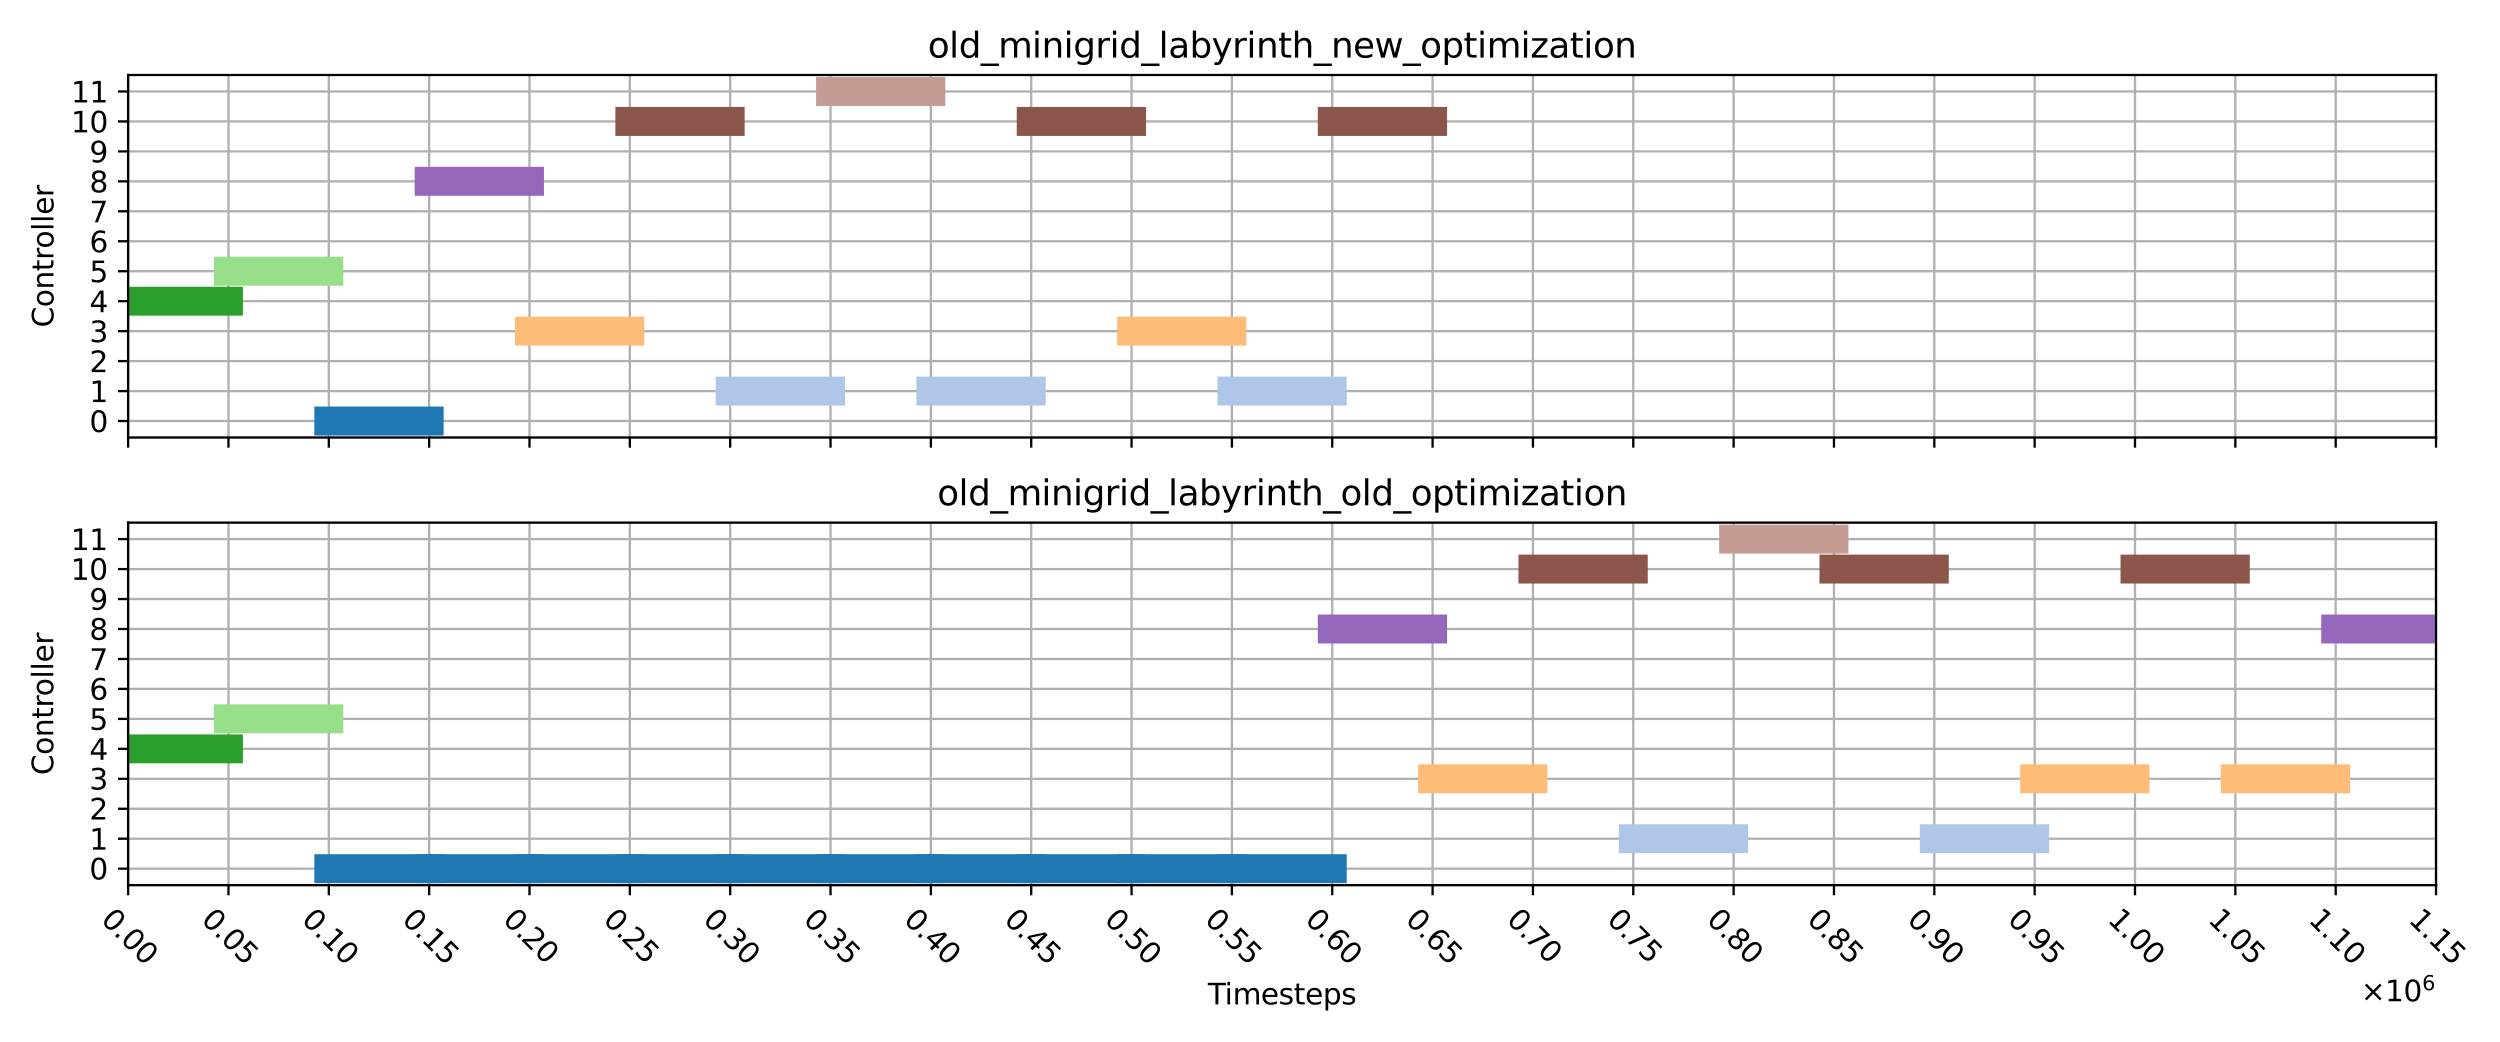 <?xml version="1.0" encoding="utf-8" standalone="no"?>
<!DOCTYPE svg PUBLIC "-//W3C//DTD SVG 1.1//EN"
  "http://www.w3.org/Graphics/SVG/1.1/DTD/svg11.dtd">
<svg xmlns:xlink="http://www.w3.org/1999/xlink" width="864pt" height="360pt" viewBox="0 0 864 360" xmlns="http://www.w3.org/2000/svg" version="1.1">
 <defs>
  <style type="text/css">*{stroke-linejoin: round; stroke-linecap: butt}</style>
 </defs>
 <g id="figure_1">
  <g id="patch_1">
   <path d="M 0 360 
L 864 360 
L 864 0 
L 0 0 
z
" style="fill: #ffffff"/>
  </g>
  <g id="axes_1">
   <g id="patch_2">
    <path d="M 44.278 151.205 
L 841.894 151.205 
L 841.894 25.918 
L 44.278 25.918 
z
" style="fill: #ffffff"/>
   </g>
   <g id="matplotlib.axis_1">
    <g id="xtick_1">
     <g id="line2d_1">
      <path d="M 44.278 151.205 
L 44.278 25.918 
" clip-path="url(#pced7115cdf)" style="fill: none; stroke: #b0b0b0; stroke-width: 0.8; stroke-linecap: square"/>
     </g>
     <g id="line2d_2">
      <defs>
       <path id="mba162c6e97" d="M 0 0 
L 0 3.5 
" style="stroke: #000000; stroke-width: 0.8"/>
      </defs>
      <g>
       <use xlink:href="#mba162c6e97" x="44.278" y="151.205" style="stroke: #000000; stroke-width: 0.8"/>
      </g>
     </g>
    </g>
    <g id="xtick_2">
     <g id="line2d_3">
      <path d="M 78.957 151.205 
L 78.957 25.918 
" clip-path="url(#pced7115cdf)" style="fill: none; stroke: #b0b0b0; stroke-width: 0.8; stroke-linecap: square"/>
     </g>
     <g id="line2d_4">
      <g>
       <use xlink:href="#mba162c6e97" x="78.957" y="151.205" style="stroke: #000000; stroke-width: 0.8"/>
      </g>
     </g>
    </g>
    <g id="xtick_3">
     <g id="line2d_5">
      <path d="M 113.636 151.205 
L 113.636 25.918 
" clip-path="url(#pced7115cdf)" style="fill: none; stroke: #b0b0b0; stroke-width: 0.8; stroke-linecap: square"/>
     </g>
     <g id="line2d_6">
      <g>
       <use xlink:href="#mba162c6e97" x="113.636" y="151.205" style="stroke: #000000; stroke-width: 0.8"/>
      </g>
     </g>
    </g>
    <g id="xtick_4">
     <g id="line2d_7">
      <path d="M 148.315 151.205 
L 148.315 25.918 
" clip-path="url(#pced7115cdf)" style="fill: none; stroke: #b0b0b0; stroke-width: 0.8; stroke-linecap: square"/>
     </g>
     <g id="line2d_8">
      <g>
       <use xlink:href="#mba162c6e97" x="148.315" y="151.205" style="stroke: #000000; stroke-width: 0.8"/>
      </g>
     </g>
    </g>
    <g id="xtick_5">
     <g id="line2d_9">
      <path d="M 182.994 151.205 
L 182.994 25.918 
" clip-path="url(#pced7115cdf)" style="fill: none; stroke: #b0b0b0; stroke-width: 0.8; stroke-linecap: square"/>
     </g>
     <g id="line2d_10">
      <g>
       <use xlink:href="#mba162c6e97" x="182.994" y="151.205" style="stroke: #000000; stroke-width: 0.8"/>
      </g>
     </g>
    </g>
    <g id="xtick_6">
     <g id="line2d_11">
      <path d="M 217.673 151.205 
L 217.673 25.918 
" clip-path="url(#pced7115cdf)" style="fill: none; stroke: #b0b0b0; stroke-width: 0.8; stroke-linecap: square"/>
     </g>
     <g id="line2d_12">
      <g>
       <use xlink:href="#mba162c6e97" x="217.673" y="151.205" style="stroke: #000000; stroke-width: 0.8"/>
      </g>
     </g>
    </g>
    <g id="xtick_7">
     <g id="line2d_13">
      <path d="M 252.352 151.205 
L 252.352 25.918 
" clip-path="url(#pced7115cdf)" style="fill: none; stroke: #b0b0b0; stroke-width: 0.8; stroke-linecap: square"/>
     </g>
     <g id="line2d_14">
      <g>
       <use xlink:href="#mba162c6e97" x="252.352" y="151.205" style="stroke: #000000; stroke-width: 0.8"/>
      </g>
     </g>
    </g>
    <g id="xtick_8">
     <g id="line2d_15">
      <path d="M 287.031 151.205 
L 287.031 25.918 
" clip-path="url(#pced7115cdf)" style="fill: none; stroke: #b0b0b0; stroke-width: 0.8; stroke-linecap: square"/>
     </g>
     <g id="line2d_16">
      <g>
       <use xlink:href="#mba162c6e97" x="287.031" y="151.205" style="stroke: #000000; stroke-width: 0.8"/>
      </g>
     </g>
    </g>
    <g id="xtick_9">
     <g id="line2d_17">
      <path d="M 321.71 151.205 
L 321.71 25.918 
" clip-path="url(#pced7115cdf)" style="fill: none; stroke: #b0b0b0; stroke-width: 0.8; stroke-linecap: square"/>
     </g>
     <g id="line2d_18">
      <g>
       <use xlink:href="#mba162c6e97" x="321.71" y="151.205" style="stroke: #000000; stroke-width: 0.8"/>
      </g>
     </g>
    </g>
    <g id="xtick_10">
     <g id="line2d_19">
      <path d="M 356.389 151.205 
L 356.389 25.918 
" clip-path="url(#pced7115cdf)" style="fill: none; stroke: #b0b0b0; stroke-width: 0.8; stroke-linecap: square"/>
     </g>
     <g id="line2d_20">
      <g>
       <use xlink:href="#mba162c6e97" x="356.389" y="151.205" style="stroke: #000000; stroke-width: 0.8"/>
      </g>
     </g>
    </g>
    <g id="xtick_11">
     <g id="line2d_21">
      <path d="M 391.068 151.205 
L 391.068 25.918 
" clip-path="url(#pced7115cdf)" style="fill: none; stroke: #b0b0b0; stroke-width: 0.8; stroke-linecap: square"/>
     </g>
     <g id="line2d_22">
      <g>
       <use xlink:href="#mba162c6e97" x="391.068" y="151.205" style="stroke: #000000; stroke-width: 0.8"/>
      </g>
     </g>
    </g>
    <g id="xtick_12">
     <g id="line2d_23">
      <path d="M 425.747 151.205 
L 425.747 25.918 
" clip-path="url(#pced7115cdf)" style="fill: none; stroke: #b0b0b0; stroke-width: 0.8; stroke-linecap: square"/>
     </g>
     <g id="line2d_24">
      <g>
       <use xlink:href="#mba162c6e97" x="425.747" y="151.205" style="stroke: #000000; stroke-width: 0.8"/>
      </g>
     </g>
    </g>
    <g id="xtick_13">
     <g id="line2d_25">
      <path d="M 460.426 151.205 
L 460.426 25.918 
" clip-path="url(#pced7115cdf)" style="fill: none; stroke: #b0b0b0; stroke-width: 0.8; stroke-linecap: square"/>
     </g>
     <g id="line2d_26">
      <g>
       <use xlink:href="#mba162c6e97" x="460.426" y="151.205" style="stroke: #000000; stroke-width: 0.8"/>
      </g>
     </g>
    </g>
    <g id="xtick_14">
     <g id="line2d_27">
      <path d="M 495.105 151.205 
L 495.105 25.918 
" clip-path="url(#pced7115cdf)" style="fill: none; stroke: #b0b0b0; stroke-width: 0.8; stroke-linecap: square"/>
     </g>
     <g id="line2d_28">
      <g>
       <use xlink:href="#mba162c6e97" x="495.105" y="151.205" style="stroke: #000000; stroke-width: 0.8"/>
      </g>
     </g>
    </g>
    <g id="xtick_15">
     <g id="line2d_29">
      <path d="M 529.783 151.205 
L 529.783 25.918 
" clip-path="url(#pced7115cdf)" style="fill: none; stroke: #b0b0b0; stroke-width: 0.8; stroke-linecap: square"/>
     </g>
     <g id="line2d_30">
      <g>
       <use xlink:href="#mba162c6e97" x="529.783" y="151.205" style="stroke: #000000; stroke-width: 0.8"/>
      </g>
     </g>
    </g>
    <g id="xtick_16">
     <g id="line2d_31">
      <path d="M 564.462 151.205 
L 564.462 25.918 
" clip-path="url(#pced7115cdf)" style="fill: none; stroke: #b0b0b0; stroke-width: 0.8; stroke-linecap: square"/>
     </g>
     <g id="line2d_32">
      <g>
       <use xlink:href="#mba162c6e97" x="564.462" y="151.205" style="stroke: #000000; stroke-width: 0.8"/>
      </g>
     </g>
    </g>
    <g id="xtick_17">
     <g id="line2d_33">
      <path d="M 599.141 151.205 
L 599.141 25.918 
" clip-path="url(#pced7115cdf)" style="fill: none; stroke: #b0b0b0; stroke-width: 0.8; stroke-linecap: square"/>
     </g>
     <g id="line2d_34">
      <g>
       <use xlink:href="#mba162c6e97" x="599.141" y="151.205" style="stroke: #000000; stroke-width: 0.8"/>
      </g>
     </g>
    </g>
    <g id="xtick_18">
     <g id="line2d_35">
      <path d="M 633.82 151.205 
L 633.82 25.918 
" clip-path="url(#pced7115cdf)" style="fill: none; stroke: #b0b0b0; stroke-width: 0.8; stroke-linecap: square"/>
     </g>
     <g id="line2d_36">
      <g>
       <use xlink:href="#mba162c6e97" x="633.82" y="151.205" style="stroke: #000000; stroke-width: 0.8"/>
      </g>
     </g>
    </g>
    <g id="xtick_19">
     <g id="line2d_37">
      <path d="M 668.499 151.205 
L 668.499 25.918 
" clip-path="url(#pced7115cdf)" style="fill: none; stroke: #b0b0b0; stroke-width: 0.8; stroke-linecap: square"/>
     </g>
     <g id="line2d_38">
      <g>
       <use xlink:href="#mba162c6e97" x="668.499" y="151.205" style="stroke: #000000; stroke-width: 0.8"/>
      </g>
     </g>
    </g>
    <g id="xtick_20">
     <g id="line2d_39">
      <path d="M 703.178 151.205 
L 703.178 25.918 
" clip-path="url(#pced7115cdf)" style="fill: none; stroke: #b0b0b0; stroke-width: 0.8; stroke-linecap: square"/>
     </g>
     <g id="line2d_40">
      <g>
       <use xlink:href="#mba162c6e97" x="703.178" y="151.205" style="stroke: #000000; stroke-width: 0.8"/>
      </g>
     </g>
    </g>
    <g id="xtick_21">
     <g id="line2d_41">
      <path d="M 737.857 151.205 
L 737.857 25.918 
" clip-path="url(#pced7115cdf)" style="fill: none; stroke: #b0b0b0; stroke-width: 0.8; stroke-linecap: square"/>
     </g>
     <g id="line2d_42">
      <g>
       <use xlink:href="#mba162c6e97" x="737.857" y="151.205" style="stroke: #000000; stroke-width: 0.8"/>
      </g>
     </g>
    </g>
    <g id="xtick_22">
     <g id="line2d_43">
      <path d="M 772.536 151.205 
L 772.536 25.918 
" clip-path="url(#pced7115cdf)" style="fill: none; stroke: #b0b0b0; stroke-width: 0.8; stroke-linecap: square"/>
     </g>
     <g id="line2d_44">
      <g>
       <use xlink:href="#mba162c6e97" x="772.536" y="151.205" style="stroke: #000000; stroke-width: 0.8"/>
      </g>
     </g>
    </g>
    <g id="xtick_23">
     <g id="line2d_45">
      <path d="M 807.215 151.205 
L 807.215 25.918 
" clip-path="url(#pced7115cdf)" style="fill: none; stroke: #b0b0b0; stroke-width: 0.8; stroke-linecap: square"/>
     </g>
     <g id="line2d_46">
      <g>
       <use xlink:href="#mba162c6e97" x="807.215" y="151.205" style="stroke: #000000; stroke-width: 0.8"/>
      </g>
     </g>
    </g>
    <g id="xtick_24">
     <g id="line2d_47">
      <path d="M 841.894 151.205 
L 841.894 25.918 
" clip-path="url(#pced7115cdf)" style="fill: none; stroke: #b0b0b0; stroke-width: 0.8; stroke-linecap: square"/>
     </g>
     <g id="line2d_48">
      <g>
       <use xlink:href="#mba162c6e97" x="841.894" y="151.205" style="stroke: #000000; stroke-width: 0.8"/>
      </g>
     </g>
    </g>
   </g>
   <g id="matplotlib.axis_2">
    <g id="ytick_1">
     <g id="line2d_49">
      <path d="M 44.278 145.51 
L 841.894 145.51 
" clip-path="url(#pced7115cdf)" style="fill: none; stroke: #b0b0b0; stroke-width: 0.8; stroke-linecap: square"/>
     </g>
     <g id="line2d_50">
      <defs>
       <path id="m84bdd7b507" d="M 0 0 
L -3.5 0 
" style="stroke: #000000; stroke-width: 0.8"/>
      </defs>
      <g>
       <use xlink:href="#m84bdd7b507" x="44.278" y="145.51" style="stroke: #000000; stroke-width: 0.8"/>
      </g>
     </g>
     <g id="text_1">
      <!-- 0 -->
      <g transform="translate(30.916 149.309) scale(0.1 -0.1)">
       <defs>
        <path id="DejaVuSans-30" d="M 2034 4250 
Q 1547 4250 1301 3770 
Q 1056 3291 1056 2328 
Q 1056 1369 1301 889 
Q 1547 409 2034 409 
Q 2525 409 2770 889 
Q 3016 1369 3016 2328 
Q 3016 3291 2770 3770 
Q 2525 4250 2034 4250 
z
M 2034 4750 
Q 2819 4750 3233 4129 
Q 3647 3509 3647 2328 
Q 3647 1150 3233 529 
Q 2819 -91 2034 -91 
Q 1250 -91 836 529 
Q 422 1150 422 2328 
Q 422 3509 836 4129 
Q 1250 4750 2034 4750 
z
" transform="scale(0.016)"/>
       </defs>
       <use xlink:href="#DejaVuSans-30"/>
      </g>
     </g>
    </g>
    <g id="ytick_2">
     <g id="line2d_51">
      <path d="M 44.278 135.156 
L 841.894 135.156 
" clip-path="url(#pced7115cdf)" style="fill: none; stroke: #b0b0b0; stroke-width: 0.8; stroke-linecap: square"/>
     </g>
     <g id="line2d_52">
      <g>
       <use xlink:href="#m84bdd7b507" x="44.278" y="135.156" style="stroke: #000000; stroke-width: 0.8"/>
      </g>
     </g>
     <g id="text_2">
      <!-- 1 -->
      <g transform="translate(30.916 138.955) scale(0.1 -0.1)">
       <defs>
        <path id="DejaVuSans-31" d="M 794 531 
L 1825 531 
L 1825 4091 
L 703 3866 
L 703 4441 
L 1819 4666 
L 2450 4666 
L 2450 531 
L 3481 531 
L 3481 0 
L 794 0 
L 794 531 
z
" transform="scale(0.016)"/>
       </defs>
       <use xlink:href="#DejaVuSans-31"/>
      </g>
     </g>
    </g>
    <g id="ytick_3">
     <g id="line2d_53">
      <path d="M 44.278 124.802 
L 841.894 124.802 
" clip-path="url(#pced7115cdf)" style="fill: none; stroke: #b0b0b0; stroke-width: 0.8; stroke-linecap: square"/>
     </g>
     <g id="line2d_54">
      <g>
       <use xlink:href="#m84bdd7b507" x="44.278" y="124.802" style="stroke: #000000; stroke-width: 0.8"/>
      </g>
     </g>
     <g id="text_3">
      <!-- 2 -->
      <g transform="translate(30.916 128.601) scale(0.1 -0.1)">
       <defs>
        <path id="DejaVuSans-32" d="M 1228 531 
L 3431 531 
L 3431 0 
L 469 0 
L 469 531 
Q 828 903 1448 1529 
Q 2069 2156 2228 2338 
Q 2531 2678 2651 2914 
Q 2772 3150 2772 3378 
Q 2772 3750 2511 3984 
Q 2250 4219 1831 4219 
Q 1534 4219 1204 4116 
Q 875 4013 500 3803 
L 500 4441 
Q 881 4594 1212 4672 
Q 1544 4750 1819 4750 
Q 2544 4750 2975 4387 
Q 3406 4025 3406 3419 
Q 3406 3131 3298 2873 
Q 3191 2616 2906 2266 
Q 2828 2175 2409 1742 
Q 1991 1309 1228 531 
z
" transform="scale(0.016)"/>
       </defs>
       <use xlink:href="#DejaVuSans-32"/>
      </g>
     </g>
    </g>
    <g id="ytick_4">
     <g id="line2d_55">
      <path d="M 44.278 114.447 
L 841.894 114.447 
" clip-path="url(#pced7115cdf)" style="fill: none; stroke: #b0b0b0; stroke-width: 0.8; stroke-linecap: square"/>
     </g>
     <g id="line2d_56">
      <g>
       <use xlink:href="#m84bdd7b507" x="44.278" y="114.447" style="stroke: #000000; stroke-width: 0.8"/>
      </g>
     </g>
     <g id="text_4">
      <!-- 3 -->
      <g transform="translate(30.916 118.246) scale(0.1 -0.1)">
       <defs>
        <path id="DejaVuSans-33" d="M 2597 2516 
Q 3050 2419 3304 2112 
Q 3559 1806 3559 1356 
Q 3559 666 3084 287 
Q 2609 -91 1734 -91 
Q 1441 -91 1130 -33 
Q 819 25 488 141 
L 488 750 
Q 750 597 1062 519 
Q 1375 441 1716 441 
Q 2309 441 2620 675 
Q 2931 909 2931 1356 
Q 2931 1769 2642 2001 
Q 2353 2234 1838 2234 
L 1294 2234 
L 1294 2753 
L 1863 2753 
Q 2328 2753 2575 2939 
Q 2822 3125 2822 3475 
Q 2822 3834 2567 4026 
Q 2313 4219 1838 4219 
Q 1578 4219 1281 4162 
Q 984 4106 628 3988 
L 628 4550 
Q 988 4650 1302 4700 
Q 1616 4750 1894 4750 
Q 2613 4750 3031 4423 
Q 3450 4097 3450 3541 
Q 3450 3153 3228 2886 
Q 3006 2619 2597 2516 
z
" transform="scale(0.016)"/>
       </defs>
       <use xlink:href="#DejaVuSans-33"/>
      </g>
     </g>
    </g>
    <g id="ytick_5">
     <g id="line2d_57">
      <path d="M 44.278 104.093 
L 841.894 104.093 
" clip-path="url(#pced7115cdf)" style="fill: none; stroke: #b0b0b0; stroke-width: 0.8; stroke-linecap: square"/>
     </g>
     <g id="line2d_58">
      <g>
       <use xlink:href="#m84bdd7b507" x="44.278" y="104.093" style="stroke: #000000; stroke-width: 0.8"/>
      </g>
     </g>
     <g id="text_5">
      <!-- 4 -->
      <g transform="translate(30.916 107.892) scale(0.1 -0.1)">
       <defs>
        <path id="DejaVuSans-34" d="M 2419 4116 
L 825 1625 
L 2419 1625 
L 2419 4116 
z
M 2253 4666 
L 3047 4666 
L 3047 1625 
L 3713 1625 
L 3713 1100 
L 3047 1100 
L 3047 0 
L 2419 0 
L 2419 1100 
L 313 1100 
L 313 1709 
L 2253 4666 
z
" transform="scale(0.016)"/>
       </defs>
       <use xlink:href="#DejaVuSans-34"/>
      </g>
     </g>
    </g>
    <g id="ytick_6">
     <g id="line2d_59">
      <path d="M 44.278 93.739 
L 841.894 93.739 
" clip-path="url(#pced7115cdf)" style="fill: none; stroke: #b0b0b0; stroke-width: 0.8; stroke-linecap: square"/>
     </g>
     <g id="line2d_60">
      <g>
       <use xlink:href="#m84bdd7b507" x="44.278" y="93.739" style="stroke: #000000; stroke-width: 0.8"/>
      </g>
     </g>
     <g id="text_6">
      <!-- 5 -->
      <g transform="translate(30.916 97.538) scale(0.1 -0.1)">
       <defs>
        <path id="DejaVuSans-35" d="M 691 4666 
L 3169 4666 
L 3169 4134 
L 1269 4134 
L 1269 2991 
Q 1406 3038 1543 3061 
Q 1681 3084 1819 3084 
Q 2600 3084 3056 2656 
Q 3513 2228 3513 1497 
Q 3513 744 3044 326 
Q 2575 -91 1722 -91 
Q 1428 -91 1123 -41 
Q 819 9 494 109 
L 494 744 
Q 775 591 1075 516 
Q 1375 441 1709 441 
Q 2250 441 2565 725 
Q 2881 1009 2881 1497 
Q 2881 1984 2565 2268 
Q 2250 2553 1709 2553 
Q 1456 2553 1204 2497 
Q 953 2441 691 2322 
L 691 4666 
z
" transform="scale(0.016)"/>
       </defs>
       <use xlink:href="#DejaVuSans-35"/>
      </g>
     </g>
    </g>
    <g id="ytick_7">
     <g id="line2d_61">
      <path d="M 44.278 83.384 
L 841.894 83.384 
" clip-path="url(#pced7115cdf)" style="fill: none; stroke: #b0b0b0; stroke-width: 0.8; stroke-linecap: square"/>
     </g>
     <g id="line2d_62">
      <g>
       <use xlink:href="#m84bdd7b507" x="44.278" y="83.384" style="stroke: #000000; stroke-width: 0.8"/>
      </g>
     </g>
     <g id="text_7">
      <!-- 6 -->
      <g transform="translate(30.916 87.184) scale(0.1 -0.1)">
       <defs>
        <path id="DejaVuSans-36" d="M 2113 2584 
Q 1688 2584 1439 2293 
Q 1191 2003 1191 1497 
Q 1191 994 1439 701 
Q 1688 409 2113 409 
Q 2538 409 2786 701 
Q 3034 994 3034 1497 
Q 3034 2003 2786 2293 
Q 2538 2584 2113 2584 
z
M 3366 4563 
L 3366 3988 
Q 3128 4100 2886 4159 
Q 2644 4219 2406 4219 
Q 1781 4219 1451 3797 
Q 1122 3375 1075 2522 
Q 1259 2794 1537 2939 
Q 1816 3084 2150 3084 
Q 2853 3084 3261 2657 
Q 3669 2231 3669 1497 
Q 3669 778 3244 343 
Q 2819 -91 2113 -91 
Q 1303 -91 875 529 
Q 447 1150 447 2328 
Q 447 3434 972 4092 
Q 1497 4750 2381 4750 
Q 2619 4750 2861 4703 
Q 3103 4656 3366 4563 
z
" transform="scale(0.016)"/>
       </defs>
       <use xlink:href="#DejaVuSans-36"/>
      </g>
     </g>
    </g>
    <g id="ytick_8">
     <g id="line2d_63">
      <path d="M 44.278 73.03 
L 841.894 73.03 
" clip-path="url(#pced7115cdf)" style="fill: none; stroke: #b0b0b0; stroke-width: 0.8; stroke-linecap: square"/>
     </g>
     <g id="line2d_64">
      <g>
       <use xlink:href="#m84bdd7b507" x="44.278" y="73.03" style="stroke: #000000; stroke-width: 0.8"/>
      </g>
     </g>
     <g id="text_8">
      <!-- 7 -->
      <g transform="translate(30.916 76.829) scale(0.1 -0.1)">
       <defs>
        <path id="DejaVuSans-37" d="M 525 4666 
L 3525 4666 
L 3525 4397 
L 1831 0 
L 1172 0 
L 2766 4134 
L 525 4134 
L 525 4666 
z
" transform="scale(0.016)"/>
       </defs>
       <use xlink:href="#DejaVuSans-37"/>
      </g>
     </g>
    </g>
    <g id="ytick_9">
     <g id="line2d_65">
      <path d="M 44.278 62.676 
L 841.894 62.676 
" clip-path="url(#pced7115cdf)" style="fill: none; stroke: #b0b0b0; stroke-width: 0.8; stroke-linecap: square"/>
     </g>
     <g id="line2d_66">
      <g>
       <use xlink:href="#m84bdd7b507" x="44.278" y="62.676" style="stroke: #000000; stroke-width: 0.8"/>
      </g>
     </g>
     <g id="text_9">
      <!-- 8 -->
      <g transform="translate(30.916 66.475) scale(0.1 -0.1)">
       <defs>
        <path id="DejaVuSans-38" d="M 2034 2216 
Q 1584 2216 1326 1975 
Q 1069 1734 1069 1313 
Q 1069 891 1326 650 
Q 1584 409 2034 409 
Q 2484 409 2743 651 
Q 3003 894 3003 1313 
Q 3003 1734 2745 1975 
Q 2488 2216 2034 2216 
z
M 1403 2484 
Q 997 2584 770 2862 
Q 544 3141 544 3541 
Q 544 4100 942 4425 
Q 1341 4750 2034 4750 
Q 2731 4750 3128 4425 
Q 3525 4100 3525 3541 
Q 3525 3141 3298 2862 
Q 3072 2584 2669 2484 
Q 3125 2378 3379 2068 
Q 3634 1759 3634 1313 
Q 3634 634 3220 271 
Q 2806 -91 2034 -91 
Q 1263 -91 848 271 
Q 434 634 434 1313 
Q 434 1759 690 2068 
Q 947 2378 1403 2484 
z
M 1172 3481 
Q 1172 3119 1398 2916 
Q 1625 2713 2034 2713 
Q 2441 2713 2670 2916 
Q 2900 3119 2900 3481 
Q 2900 3844 2670 4047 
Q 2441 4250 2034 4250 
Q 1625 4250 1398 4047 
Q 1172 3844 1172 3481 
z
" transform="scale(0.016)"/>
       </defs>
       <use xlink:href="#DejaVuSans-38"/>
      </g>
     </g>
    </g>
    <g id="ytick_10">
     <g id="line2d_67">
      <path d="M 44.278 52.322 
L 841.894 52.322 
" clip-path="url(#pced7115cdf)" style="fill: none; stroke: #b0b0b0; stroke-width: 0.8; stroke-linecap: square"/>
     </g>
     <g id="line2d_68">
      <g>
       <use xlink:href="#m84bdd7b507" x="44.278" y="52.322" style="stroke: #000000; stroke-width: 0.8"/>
      </g>
     </g>
     <g id="text_10">
      <!-- 9 -->
      <g transform="translate(30.916 56.121) scale(0.1 -0.1)">
       <defs>
        <path id="DejaVuSans-39" d="M 703 97 
L 703 672 
Q 941 559 1184 500 
Q 1428 441 1663 441 
Q 2288 441 2617 861 
Q 2947 1281 2994 2138 
Q 2813 1869 2534 1725 
Q 2256 1581 1919 1581 
Q 1219 1581 811 2004 
Q 403 2428 403 3163 
Q 403 3881 828 4315 
Q 1253 4750 1959 4750 
Q 2769 4750 3195 4129 
Q 3622 3509 3622 2328 
Q 3622 1225 3098 567 
Q 2575 -91 1691 -91 
Q 1453 -91 1209 -44 
Q 966 3 703 97 
z
M 1959 2075 
Q 2384 2075 2632 2365 
Q 2881 2656 2881 3163 
Q 2881 3666 2632 3958 
Q 2384 4250 1959 4250 
Q 1534 4250 1286 3958 
Q 1038 3666 1038 3163 
Q 1038 2656 1286 2365 
Q 1534 2075 1959 2075 
z
" transform="scale(0.016)"/>
       </defs>
       <use xlink:href="#DejaVuSans-39"/>
      </g>
     </g>
    </g>
    <g id="ytick_11">
     <g id="line2d_69">
      <path d="M 44.278 41.967 
L 841.894 41.967 
" clip-path="url(#pced7115cdf)" style="fill: none; stroke: #b0b0b0; stroke-width: 0.8; stroke-linecap: square"/>
     </g>
     <g id="line2d_70">
      <g>
       <use xlink:href="#m84bdd7b507" x="44.278" y="41.967" style="stroke: #000000; stroke-width: 0.8"/>
      </g>
     </g>
     <g id="text_11">
      <!-- 10 -->
      <g transform="translate(24.553 45.766) scale(0.1 -0.1)">
       <use xlink:href="#DejaVuSans-31"/>
       <use xlink:href="#DejaVuSans-30" x="63.623"/>
      </g>
     </g>
    </g>
    <g id="ytick_12">
     <g id="line2d_71">
      <path d="M 44.278 31.613 
L 841.894 31.613 
" clip-path="url(#pced7115cdf)" style="fill: none; stroke: #b0b0b0; stroke-width: 0.8; stroke-linecap: square"/>
     </g>
     <g id="line2d_72">
      <g>
       <use xlink:href="#m84bdd7b507" x="44.278" y="31.613" style="stroke: #000000; stroke-width: 0.8"/>
      </g>
     </g>
     <g id="text_12">
      <!-- 11 -->
      <g transform="translate(24.553 35.412) scale(0.1 -0.1)">
       <use xlink:href="#DejaVuSans-31"/>
       <use xlink:href="#DejaVuSans-31" x="63.623"/>
      </g>
     </g>
    </g>
    <g id="text_13">
     <!-- Controller -->
     <g transform="translate(18.473 113.154) rotate(-90) scale(0.1 -0.1)">
      <defs>
       <path id="DejaVuSans-43" d="M 4122 4306 
L 4122 3641 
Q 3803 3938 3442 4084 
Q 3081 4231 2675 4231 
Q 1875 4231 1450 3742 
Q 1025 3253 1025 2328 
Q 1025 1406 1450 917 
Q 1875 428 2675 428 
Q 3081 428 3442 575 
Q 3803 722 4122 1019 
L 4122 359 
Q 3791 134 3420 21 
Q 3050 -91 2638 -91 
Q 1578 -91 968 557 
Q 359 1206 359 2328 
Q 359 3453 968 4101 
Q 1578 4750 2638 4750 
Q 3056 4750 3426 4639 
Q 3797 4528 4122 4306 
z
" transform="scale(0.016)"/>
       <path id="DejaVuSans-6f" d="M 1959 3097 
Q 1497 3097 1228 2736 
Q 959 2375 959 1747 
Q 959 1119 1226 758 
Q 1494 397 1959 397 
Q 2419 397 2687 759 
Q 2956 1122 2956 1747 
Q 2956 2369 2687 2733 
Q 2419 3097 1959 3097 
z
M 1959 3584 
Q 2709 3584 3137 3096 
Q 3566 2609 3566 1747 
Q 3566 888 3137 398 
Q 2709 -91 1959 -91 
Q 1206 -91 779 398 
Q 353 888 353 1747 
Q 353 2609 779 3096 
Q 1206 3584 1959 3584 
z
" transform="scale(0.016)"/>
       <path id="DejaVuSans-6e" d="M 3513 2113 
L 3513 0 
L 2938 0 
L 2938 2094 
Q 2938 2591 2744 2837 
Q 2550 3084 2163 3084 
Q 1697 3084 1428 2787 
Q 1159 2491 1159 1978 
L 1159 0 
L 581 0 
L 581 3500 
L 1159 3500 
L 1159 2956 
Q 1366 3272 1645 3428 
Q 1925 3584 2291 3584 
Q 2894 3584 3203 3211 
Q 3513 2838 3513 2113 
z
" transform="scale(0.016)"/>
       <path id="DejaVuSans-74" d="M 1172 4494 
L 1172 3500 
L 2356 3500 
L 2356 3053 
L 1172 3053 
L 1172 1153 
Q 1172 725 1289 603 
Q 1406 481 1766 481 
L 2356 481 
L 2356 0 
L 1766 0 
Q 1100 0 847 248 
Q 594 497 594 1153 
L 594 3053 
L 172 3053 
L 172 3500 
L 594 3500 
L 594 4494 
L 1172 4494 
z
" transform="scale(0.016)"/>
       <path id="DejaVuSans-72" d="M 2631 2963 
Q 2534 3019 2420 3045 
Q 2306 3072 2169 3072 
Q 1681 3072 1420 2755 
Q 1159 2438 1159 1844 
L 1159 0 
L 581 0 
L 581 3500 
L 1159 3500 
L 1159 2956 
Q 1341 3275 1631 3429 
Q 1922 3584 2338 3584 
Q 2397 3584 2469 3576 
Q 2541 3569 2628 3553 
L 2631 2963 
z
" transform="scale(0.016)"/>
       <path id="DejaVuSans-6c" d="M 603 4863 
L 1178 4863 
L 1178 0 
L 603 0 
L 603 4863 
z
" transform="scale(0.016)"/>
       <path id="DejaVuSans-65" d="M 3597 1894 
L 3597 1613 
L 953 1613 
Q 991 1019 1311 708 
Q 1631 397 2203 397 
Q 2534 397 2845 478 
Q 3156 559 3463 722 
L 3463 178 
Q 3153 47 2828 -22 
Q 2503 -91 2169 -91 
Q 1331 -91 842 396 
Q 353 884 353 1716 
Q 353 2575 817 3079 
Q 1281 3584 2069 3584 
Q 2775 3584 3186 3129 
Q 3597 2675 3597 1894 
z
M 3022 2063 
Q 3016 2534 2758 2815 
Q 2500 3097 2075 3097 
Q 1594 3097 1305 2825 
Q 1016 2553 972 2059 
L 3022 2063 
z
" transform="scale(0.016)"/>
      </defs>
      <use xlink:href="#DejaVuSans-43"/>
      <use xlink:href="#DejaVuSans-6f" x="69.824"/>
      <use xlink:href="#DejaVuSans-6e" x="131.006"/>
      <use xlink:href="#DejaVuSans-74" x="194.385"/>
      <use xlink:href="#DejaVuSans-72" x="233.594"/>
      <use xlink:href="#DejaVuSans-6f" x="272.457"/>
      <use xlink:href="#DejaVuSans-6c" x="333.639"/>
      <use xlink:href="#DejaVuSans-6c" x="361.422"/>
      <use xlink:href="#DejaVuSans-65" x="389.205"/>
      <use xlink:href="#DejaVuSans-72" x="450.729"/>
     </g>
    </g>
   </g>
   <g id="line2d_73">
    <path d="M 44.278 104.093 
L 78.957 104.093 
" clip-path="url(#pced7115cdf)" style="fill: none; stroke: #2ca02c; stroke-width: 10; stroke-linecap: square"/>
   </g>
   <g id="line2d_74">
    <path d="M 78.957 93.739 
L 113.636 93.739 
" clip-path="url(#pced7115cdf)" style="fill: none; stroke: #98df8a; stroke-width: 10; stroke-linecap: square"/>
   </g>
   <g id="line2d_75">
    <path d="M 113.636 145.51 
L 148.315 145.51 
" clip-path="url(#pced7115cdf)" style="fill: none; stroke: #1f77b4; stroke-width: 10; stroke-linecap: square"/>
   </g>
   <g id="line2d_76">
    <path d="M 148.315 62.676 
L 182.994 62.676 
" clip-path="url(#pced7115cdf)" style="fill: none; stroke: #9467bd; stroke-width: 10; stroke-linecap: square"/>
   </g>
   <g id="line2d_77">
    <path d="M 182.994 114.447 
L 217.673 114.447 
" clip-path="url(#pced7115cdf)" style="fill: none; stroke: #ffbb78; stroke-width: 10; stroke-linecap: square"/>
   </g>
   <g id="line2d_78">
    <path d="M 217.673 41.967 
L 252.352 41.967 
" clip-path="url(#pced7115cdf)" style="fill: none; stroke: #8c564b; stroke-width: 10; stroke-linecap: square"/>
   </g>
   <g id="line2d_79">
    <path d="M 252.352 135.156 
L 287.031 135.156 
" clip-path="url(#pced7115cdf)" style="fill: none; stroke: #aec7e8; stroke-width: 10; stroke-linecap: square"/>
   </g>
   <g id="line2d_80">
    <path d="M 287.031 31.613 
L 321.71 31.613 
" clip-path="url(#pced7115cdf)" style="fill: none; stroke: #c49c94; stroke-width: 10; stroke-linecap: square"/>
   </g>
   <g id="line2d_81">
    <path d="M 321.71 135.156 
L 356.389 135.156 
" clip-path="url(#pced7115cdf)" style="fill: none; stroke: #aec7e8; stroke-width: 10; stroke-linecap: square"/>
   </g>
   <g id="line2d_82">
    <path d="M 356.389 41.967 
L 391.068 41.967 
" clip-path="url(#pced7115cdf)" style="fill: none; stroke: #8c564b; stroke-width: 10; stroke-linecap: square"/>
   </g>
   <g id="line2d_83">
    <path d="M 391.068 114.447 
L 425.747 114.447 
" clip-path="url(#pced7115cdf)" style="fill: none; stroke: #ffbb78; stroke-width: 10; stroke-linecap: square"/>
   </g>
   <g id="line2d_84">
    <path d="M 425.747 135.156 
L 460.426 135.156 
" clip-path="url(#pced7115cdf)" style="fill: none; stroke: #aec7e8; stroke-width: 10; stroke-linecap: square"/>
   </g>
   <g id="line2d_85">
    <path d="M 460.426 41.967 
L 495.105 41.967 
" clip-path="url(#pced7115cdf)" style="fill: none; stroke: #8c564b; stroke-width: 10; stroke-linecap: square"/>
   </g>
   <g id="patch_3">
    <path d="M 44.278 151.205 
L 44.278 25.918 
" style="fill: none; stroke: #000000; stroke-width: 0.8; stroke-linejoin: miter; stroke-linecap: square"/>
   </g>
   <g id="patch_4">
    <path d="M 841.894 151.205 
L 841.894 25.918 
" style="fill: none; stroke: #000000; stroke-width: 0.8; stroke-linejoin: miter; stroke-linecap: square"/>
   </g>
   <g id="patch_5">
    <path d="M 44.278 151.205 
L 841.894 151.205 
" style="fill: none; stroke: #000000; stroke-width: 0.8; stroke-linejoin: miter; stroke-linecap: square"/>
   </g>
   <g id="patch_6">
    <path d="M 44.278 25.918 
L 841.894 25.918 
" style="fill: none; stroke: #000000; stroke-width: 0.8; stroke-linejoin: miter; stroke-linecap: square"/>
   </g>
   <g id="text_14">
    <!-- old_minigrid_labyrinth_new_optimization -->
    <g transform="translate(320.681 19.918) scale(0.12 -0.12)">
     <defs>
      <path id="DejaVuSans-64" d="M 2906 2969 
L 2906 4863 
L 3481 4863 
L 3481 0 
L 2906 0 
L 2906 525 
Q 2725 213 2448 61 
Q 2172 -91 1784 -91 
Q 1150 -91 751 415 
Q 353 922 353 1747 
Q 353 2572 751 3078 
Q 1150 3584 1784 3584 
Q 2172 3584 2448 3432 
Q 2725 3281 2906 2969 
z
M 947 1747 
Q 947 1113 1208 752 
Q 1469 391 1925 391 
Q 2381 391 2643 752 
Q 2906 1113 2906 1747 
Q 2906 2381 2643 2742 
Q 2381 3103 1925 3103 
Q 1469 3103 1208 2742 
Q 947 2381 947 1747 
z
" transform="scale(0.016)"/>
      <path id="DejaVuSans-5f" d="M 3263 -1063 
L 3263 -1509 
L -63 -1509 
L -63 -1063 
L 3263 -1063 
z
" transform="scale(0.016)"/>
      <path id="DejaVuSans-6d" d="M 3328 2828 
Q 3544 3216 3844 3400 
Q 4144 3584 4550 3584 
Q 5097 3584 5394 3201 
Q 5691 2819 5691 2113 
L 5691 0 
L 5113 0 
L 5113 2094 
Q 5113 2597 4934 2840 
Q 4756 3084 4391 3084 
Q 3944 3084 3684 2787 
Q 3425 2491 3425 1978 
L 3425 0 
L 2847 0 
L 2847 2094 
Q 2847 2600 2669 2842 
Q 2491 3084 2119 3084 
Q 1678 3084 1418 2786 
Q 1159 2488 1159 1978 
L 1159 0 
L 581 0 
L 581 3500 
L 1159 3500 
L 1159 2956 
Q 1356 3278 1631 3431 
Q 1906 3584 2284 3584 
Q 2666 3584 2933 3390 
Q 3200 3197 3328 2828 
z
" transform="scale(0.016)"/>
      <path id="DejaVuSans-69" d="M 603 3500 
L 1178 3500 
L 1178 0 
L 603 0 
L 603 3500 
z
M 603 4863 
L 1178 4863 
L 1178 4134 
L 603 4134 
L 603 4863 
z
" transform="scale(0.016)"/>
      <path id="DejaVuSans-67" d="M 2906 1791 
Q 2906 2416 2648 2759 
Q 2391 3103 1925 3103 
Q 1463 3103 1205 2759 
Q 947 2416 947 1791 
Q 947 1169 1205 825 
Q 1463 481 1925 481 
Q 2391 481 2648 825 
Q 2906 1169 2906 1791 
z
M 3481 434 
Q 3481 -459 3084 -895 
Q 2688 -1331 1869 -1331 
Q 1566 -1331 1297 -1286 
Q 1028 -1241 775 -1147 
L 775 -588 
Q 1028 -725 1275 -790 
Q 1522 -856 1778 -856 
Q 2344 -856 2625 -561 
Q 2906 -266 2906 331 
L 2906 616 
Q 2728 306 2450 153 
Q 2172 0 1784 0 
Q 1141 0 747 490 
Q 353 981 353 1791 
Q 353 2603 747 3093 
Q 1141 3584 1784 3584 
Q 2172 3584 2450 3431 
Q 2728 3278 2906 2969 
L 2906 3500 
L 3481 3500 
L 3481 434 
z
" transform="scale(0.016)"/>
      <path id="DejaVuSans-61" d="M 2194 1759 
Q 1497 1759 1228 1600 
Q 959 1441 959 1056 
Q 959 750 1161 570 
Q 1363 391 1709 391 
Q 2188 391 2477 730 
Q 2766 1069 2766 1631 
L 2766 1759 
L 2194 1759 
z
M 3341 1997 
L 3341 0 
L 2766 0 
L 2766 531 
Q 2569 213 2275 61 
Q 1981 -91 1556 -91 
Q 1019 -91 701 211 
Q 384 513 384 1019 
Q 384 1609 779 1909 
Q 1175 2209 1959 2209 
L 2766 2209 
L 2766 2266 
Q 2766 2663 2505 2880 
Q 2244 3097 1772 3097 
Q 1472 3097 1187 3025 
Q 903 2953 641 2809 
L 641 3341 
Q 956 3463 1253 3523 
Q 1550 3584 1831 3584 
Q 2591 3584 2966 3190 
Q 3341 2797 3341 1997 
z
" transform="scale(0.016)"/>
      <path id="DejaVuSans-62" d="M 3116 1747 
Q 3116 2381 2855 2742 
Q 2594 3103 2138 3103 
Q 1681 3103 1420 2742 
Q 1159 2381 1159 1747 
Q 1159 1113 1420 752 
Q 1681 391 2138 391 
Q 2594 391 2855 752 
Q 3116 1113 3116 1747 
z
M 1159 2969 
Q 1341 3281 1617 3432 
Q 1894 3584 2278 3584 
Q 2916 3584 3314 3078 
Q 3713 2572 3713 1747 
Q 3713 922 3314 415 
Q 2916 -91 2278 -91 
Q 1894 -91 1617 61 
Q 1341 213 1159 525 
L 1159 0 
L 581 0 
L 581 4863 
L 1159 4863 
L 1159 2969 
z
" transform="scale(0.016)"/>
      <path id="DejaVuSans-79" d="M 2059 -325 
Q 1816 -950 1584 -1140 
Q 1353 -1331 966 -1331 
L 506 -1331 
L 506 -850 
L 844 -850 
Q 1081 -850 1212 -737 
Q 1344 -625 1503 -206 
L 1606 56 
L 191 3500 
L 800 3500 
L 1894 763 
L 2988 3500 
L 3597 3500 
L 2059 -325 
z
" transform="scale(0.016)"/>
      <path id="DejaVuSans-68" d="M 3513 2113 
L 3513 0 
L 2938 0 
L 2938 2094 
Q 2938 2591 2744 2837 
Q 2550 3084 2163 3084 
Q 1697 3084 1428 2787 
Q 1159 2491 1159 1978 
L 1159 0 
L 581 0 
L 581 4863 
L 1159 4863 
L 1159 2956 
Q 1366 3272 1645 3428 
Q 1925 3584 2291 3584 
Q 2894 3584 3203 3211 
Q 3513 2838 3513 2113 
z
" transform="scale(0.016)"/>
      <path id="DejaVuSans-77" d="M 269 3500 
L 844 3500 
L 1563 769 
L 2278 3500 
L 2956 3500 
L 3675 769 
L 4391 3500 
L 4966 3500 
L 4050 0 
L 3372 0 
L 2619 2869 
L 1863 0 
L 1184 0 
L 269 3500 
z
" transform="scale(0.016)"/>
      <path id="DejaVuSans-70" d="M 1159 525 
L 1159 -1331 
L 581 -1331 
L 581 3500 
L 1159 3500 
L 1159 2969 
Q 1341 3281 1617 3432 
Q 1894 3584 2278 3584 
Q 2916 3584 3314 3078 
Q 3713 2572 3713 1747 
Q 3713 922 3314 415 
Q 2916 -91 2278 -91 
Q 1894 -91 1617 61 
Q 1341 213 1159 525 
z
M 3116 1747 
Q 3116 2381 2855 2742 
Q 2594 3103 2138 3103 
Q 1681 3103 1420 2742 
Q 1159 2381 1159 1747 
Q 1159 1113 1420 752 
Q 1681 391 2138 391 
Q 2594 391 2855 752 
Q 3116 1113 3116 1747 
z
" transform="scale(0.016)"/>
      <path id="DejaVuSans-7a" d="M 353 3500 
L 3084 3500 
L 3084 2975 
L 922 459 
L 3084 459 
L 3084 0 
L 275 0 
L 275 525 
L 2438 3041 
L 353 3041 
L 353 3500 
z
" transform="scale(0.016)"/>
     </defs>
     <use xlink:href="#DejaVuSans-6f"/>
     <use xlink:href="#DejaVuSans-6c" x="61.182"/>
     <use xlink:href="#DejaVuSans-64" x="88.965"/>
     <use xlink:href="#DejaVuSans-5f" x="152.441"/>
     <use xlink:href="#DejaVuSans-6d" x="202.441"/>
     <use xlink:href="#DejaVuSans-69" x="299.854"/>
     <use xlink:href="#DejaVuSans-6e" x="327.637"/>
     <use xlink:href="#DejaVuSans-69" x="391.016"/>
     <use xlink:href="#DejaVuSans-67" x="418.799"/>
     <use xlink:href="#DejaVuSans-72" x="482.275"/>
     <use xlink:href="#DejaVuSans-69" x="523.389"/>
     <use xlink:href="#DejaVuSans-64" x="551.172"/>
     <use xlink:href="#DejaVuSans-5f" x="614.648"/>
     <use xlink:href="#DejaVuSans-6c" x="664.648"/>
     <use xlink:href="#DejaVuSans-61" x="692.432"/>
     <use xlink:href="#DejaVuSans-62" x="753.711"/>
     <use xlink:href="#DejaVuSans-79" x="817.188"/>
     <use xlink:href="#DejaVuSans-72" x="876.367"/>
     <use xlink:href="#DejaVuSans-69" x="917.48"/>
     <use xlink:href="#DejaVuSans-6e" x="945.264"/>
     <use xlink:href="#DejaVuSans-74" x="1008.643"/>
     <use xlink:href="#DejaVuSans-68" x="1047.852"/>
     <use xlink:href="#DejaVuSans-5f" x="1111.23"/>
     <use xlink:href="#DejaVuSans-6e" x="1161.23"/>
     <use xlink:href="#DejaVuSans-65" x="1224.609"/>
     <use xlink:href="#DejaVuSans-77" x="1286.133"/>
     <use xlink:href="#DejaVuSans-5f" x="1367.92"/>
     <use xlink:href="#DejaVuSans-6f" x="1417.92"/>
     <use xlink:href="#DejaVuSans-70" x="1479.102"/>
     <use xlink:href="#DejaVuSans-74" x="1542.578"/>
     <use xlink:href="#DejaVuSans-69" x="1581.787"/>
     <use xlink:href="#DejaVuSans-6d" x="1609.57"/>
     <use xlink:href="#DejaVuSans-69" x="1706.982"/>
     <use xlink:href="#DejaVuSans-7a" x="1734.766"/>
     <use xlink:href="#DejaVuSans-61" x="1787.256"/>
     <use xlink:href="#DejaVuSans-74" x="1848.535"/>
     <use xlink:href="#DejaVuSans-69" x="1887.744"/>
     <use xlink:href="#DejaVuSans-6f" x="1915.527"/>
     <use xlink:href="#DejaVuSans-6e" x="1976.709"/>
    </g>
   </g>
  </g>
  <g id="axes_2">
   <g id="patch_7">
    <path d="M 44.278 305.91 
L 841.894 305.91 
L 841.894 180.623 
L 44.278 180.623 
z
" style="fill: #ffffff"/>
   </g>
   <g id="matplotlib.axis_3">
    <g id="xtick_25">
     <g id="line2d_86">
      <path d="M 44.278 305.91 
L 44.278 180.623 
" clip-path="url(#pb8e58d457a)" style="fill: none; stroke: #b0b0b0; stroke-width: 0.8; stroke-linecap: square"/>
     </g>
     <g id="line2d_87">
      <g>
       <use xlink:href="#mba162c6e97" x="44.278" y="305.91" style="stroke: #000000; stroke-width: 0.8"/>
      </g>
     </g>
     <g id="text_15">
      <!-- $\mathdefault{0.00}$ -->
      <g transform="translate(34.443 318.283) rotate(-315) scale(0.1 -0.1)">
       <defs>
        <path id="DejaVuSans-2e" d="M 684 794 
L 1344 794 
L 1344 0 
L 684 0 
L 684 794 
z
" transform="scale(0.016)"/>
       </defs>
       <use xlink:href="#DejaVuSans-30" transform="translate(0 0.781)"/>
       <use xlink:href="#DejaVuSans-2e" transform="translate(63.623 0.781)"/>
       <use xlink:href="#DejaVuSans-30" transform="translate(95.41 0.781)"/>
       <use xlink:href="#DejaVuSans-30" transform="translate(159.033 0.781)"/>
      </g>
     </g>
    </g>
    <g id="xtick_26">
     <g id="line2d_88">
      <path d="M 78.957 305.91 
L 78.957 180.623 
" clip-path="url(#pb8e58d457a)" style="fill: none; stroke: #b0b0b0; stroke-width: 0.8; stroke-linecap: square"/>
     </g>
     <g id="line2d_89">
      <g>
       <use xlink:href="#mba162c6e97" x="78.957" y="305.91" style="stroke: #000000; stroke-width: 0.8"/>
      </g>
     </g>
     <g id="text_16">
      <!-- $\mathdefault{0.05}$ -->
      <g transform="translate(69.122 318.283) rotate(-315) scale(0.1 -0.1)">
       <use xlink:href="#DejaVuSans-30" transform="translate(0 0.781)"/>
       <use xlink:href="#DejaVuSans-2e" transform="translate(63.623 0.781)"/>
       <use xlink:href="#DejaVuSans-30" transform="translate(95.41 0.781)"/>
       <use xlink:href="#DejaVuSans-35" transform="translate(159.033 0.781)"/>
      </g>
     </g>
    </g>
    <g id="xtick_27">
     <g id="line2d_90">
      <path d="M 113.636 305.91 
L 113.636 180.623 
" clip-path="url(#pb8e58d457a)" style="fill: none; stroke: #b0b0b0; stroke-width: 0.8; stroke-linecap: square"/>
     </g>
     <g id="line2d_91">
      <g>
       <use xlink:href="#mba162c6e97" x="113.636" y="305.91" style="stroke: #000000; stroke-width: 0.8"/>
      </g>
     </g>
     <g id="text_17">
      <!-- $\mathdefault{0.10}$ -->
      <g transform="translate(103.801 318.283) rotate(-315) scale(0.1 -0.1)">
       <use xlink:href="#DejaVuSans-30" transform="translate(0 0.781)"/>
       <use xlink:href="#DejaVuSans-2e" transform="translate(63.623 0.781)"/>
       <use xlink:href="#DejaVuSans-31" transform="translate(95.41 0.781)"/>
       <use xlink:href="#DejaVuSans-30" transform="translate(159.033 0.781)"/>
      </g>
     </g>
    </g>
    <g id="xtick_28">
     <g id="line2d_92">
      <path d="M 148.315 305.91 
L 148.315 180.623 
" clip-path="url(#pb8e58d457a)" style="fill: none; stroke: #b0b0b0; stroke-width: 0.8; stroke-linecap: square"/>
     </g>
     <g id="line2d_93">
      <g>
       <use xlink:href="#mba162c6e97" x="148.315" y="305.91" style="stroke: #000000; stroke-width: 0.8"/>
      </g>
     </g>
     <g id="text_18">
      <!-- $\mathdefault{0.15}$ -->
      <g transform="translate(138.48 318.283) rotate(-315) scale(0.1 -0.1)">
       <use xlink:href="#DejaVuSans-30" transform="translate(0 0.781)"/>
       <use xlink:href="#DejaVuSans-2e" transform="translate(63.623 0.781)"/>
       <use xlink:href="#DejaVuSans-31" transform="translate(95.41 0.781)"/>
       <use xlink:href="#DejaVuSans-35" transform="translate(159.033 0.781)"/>
      </g>
     </g>
    </g>
    <g id="xtick_29">
     <g id="line2d_94">
      <path d="M 182.994 305.91 
L 182.994 180.623 
" clip-path="url(#pb8e58d457a)" style="fill: none; stroke: #b0b0b0; stroke-width: 0.8; stroke-linecap: square"/>
     </g>
     <g id="line2d_95">
      <g>
       <use xlink:href="#mba162c6e97" x="182.994" y="305.91" style="stroke: #000000; stroke-width: 0.8"/>
      </g>
     </g>
     <g id="text_19">
      <!-- $\mathdefault{0.20}$ -->
      <g transform="translate(173.335 318.283) rotate(-315) scale(0.1 -0.1)">
       <use xlink:href="#DejaVuSans-30" transform="translate(0 0.781)"/>
       <use xlink:href="#DejaVuSans-2e" transform="translate(63.623 0.781)"/>
       <use xlink:href="#DejaVuSans-32" transform="translate(89.91 0.781)"/>
       <use xlink:href="#DejaVuSans-30" transform="translate(153.533 0.781)"/>
      </g>
     </g>
    </g>
    <g id="xtick_30">
     <g id="line2d_96">
      <path d="M 217.673 305.91 
L 217.673 180.623 
" clip-path="url(#pb8e58d457a)" style="fill: none; stroke: #b0b0b0; stroke-width: 0.8; stroke-linecap: square"/>
     </g>
     <g id="line2d_97">
      <g>
       <use xlink:href="#mba162c6e97" x="217.673" y="305.91" style="stroke: #000000; stroke-width: 0.8"/>
      </g>
     </g>
     <g id="text_20">
      <!-- $\mathdefault{0.25}$ -->
      <g transform="translate(208.014 318.283) rotate(-315) scale(0.1 -0.1)">
       <use xlink:href="#DejaVuSans-30" transform="translate(0 0.781)"/>
       <use xlink:href="#DejaVuSans-2e" transform="translate(63.623 0.781)"/>
       <use xlink:href="#DejaVuSans-32" transform="translate(89.91 0.781)"/>
       <use xlink:href="#DejaVuSans-35" transform="translate(153.533 0.781)"/>
      </g>
     </g>
    </g>
    <g id="xtick_31">
     <g id="line2d_98">
      <path d="M 252.352 305.91 
L 252.352 180.623 
" clip-path="url(#pb8e58d457a)" style="fill: none; stroke: #b0b0b0; stroke-width: 0.8; stroke-linecap: square"/>
     </g>
     <g id="line2d_99">
      <g>
       <use xlink:href="#mba162c6e97" x="252.352" y="305.91" style="stroke: #000000; stroke-width: 0.8"/>
      </g>
     </g>
     <g id="text_21">
      <!-- $\mathdefault{0.30}$ -->
      <g transform="translate(242.516 318.283) rotate(-315) scale(0.1 -0.1)">
       <use xlink:href="#DejaVuSans-30" transform="translate(0 0.781)"/>
       <use xlink:href="#DejaVuSans-2e" transform="translate(63.623 0.781)"/>
       <use xlink:href="#DejaVuSans-33" transform="translate(95.41 0.781)"/>
       <use xlink:href="#DejaVuSans-30" transform="translate(159.033 0.781)"/>
      </g>
     </g>
    </g>
    <g id="xtick_32">
     <g id="line2d_100">
      <path d="M 287.031 305.91 
L 287.031 180.623 
" clip-path="url(#pb8e58d457a)" style="fill: none; stroke: #b0b0b0; stroke-width: 0.8; stroke-linecap: square"/>
     </g>
     <g id="line2d_101">
      <g>
       <use xlink:href="#mba162c6e97" x="287.031" y="305.91" style="stroke: #000000; stroke-width: 0.8"/>
      </g>
     </g>
     <g id="text_22">
      <!-- $\mathdefault{0.35}$ -->
      <g transform="translate(277.195 318.283) rotate(-315) scale(0.1 -0.1)">
       <use xlink:href="#DejaVuSans-30" transform="translate(0 0.781)"/>
       <use xlink:href="#DejaVuSans-2e" transform="translate(63.623 0.781)"/>
       <use xlink:href="#DejaVuSans-33" transform="translate(95.41 0.781)"/>
       <use xlink:href="#DejaVuSans-35" transform="translate(159.033 0.781)"/>
      </g>
     </g>
    </g>
    <g id="xtick_33">
     <g id="line2d_102">
      <path d="M 321.71 305.91 
L 321.71 180.623 
" clip-path="url(#pb8e58d457a)" style="fill: none; stroke: #b0b0b0; stroke-width: 0.8; stroke-linecap: square"/>
     </g>
     <g id="line2d_103">
      <g>
       <use xlink:href="#mba162c6e97" x="321.71" y="305.91" style="stroke: #000000; stroke-width: 0.8"/>
      </g>
     </g>
     <g id="text_23">
      <!-- $\mathdefault{0.40}$ -->
      <g transform="translate(311.874 318.283) rotate(-315) scale(0.1 -0.1)">
       <use xlink:href="#DejaVuSans-30" transform="translate(0 0.781)"/>
       <use xlink:href="#DejaVuSans-2e" transform="translate(63.623 0.781)"/>
       <use xlink:href="#DejaVuSans-34" transform="translate(95.41 0.781)"/>
       <use xlink:href="#DejaVuSans-30" transform="translate(159.033 0.781)"/>
      </g>
     </g>
    </g>
    <g id="xtick_34">
     <g id="line2d_104">
      <path d="M 356.389 305.91 
L 356.389 180.623 
" clip-path="url(#pb8e58d457a)" style="fill: none; stroke: #b0b0b0; stroke-width: 0.8; stroke-linecap: square"/>
     </g>
     <g id="line2d_105">
      <g>
       <use xlink:href="#mba162c6e97" x="356.389" y="305.91" style="stroke: #000000; stroke-width: 0.8"/>
      </g>
     </g>
     <g id="text_24">
      <!-- $\mathdefault{0.45}$ -->
      <g transform="translate(346.553 318.283) rotate(-315) scale(0.1 -0.1)">
       <use xlink:href="#DejaVuSans-30" transform="translate(0 0.781)"/>
       <use xlink:href="#DejaVuSans-2e" transform="translate(63.623 0.781)"/>
       <use xlink:href="#DejaVuSans-34" transform="translate(95.41 0.781)"/>
       <use xlink:href="#DejaVuSans-35" transform="translate(159.033 0.781)"/>
      </g>
     </g>
    </g>
    <g id="xtick_35">
     <g id="line2d_106">
      <path d="M 391.068 305.91 
L 391.068 180.623 
" clip-path="url(#pb8e58d457a)" style="fill: none; stroke: #b0b0b0; stroke-width: 0.8; stroke-linecap: square"/>
     </g>
     <g id="line2d_107">
      <g>
       <use xlink:href="#mba162c6e97" x="391.068" y="305.91" style="stroke: #000000; stroke-width: 0.8"/>
      </g>
     </g>
     <g id="text_25">
      <!-- $\mathdefault{0.50}$ -->
      <g transform="translate(381.232 318.283) rotate(-315) scale(0.1 -0.1)">
       <use xlink:href="#DejaVuSans-30" transform="translate(0 0.781)"/>
       <use xlink:href="#DejaVuSans-2e" transform="translate(63.623 0.781)"/>
       <use xlink:href="#DejaVuSans-35" transform="translate(95.41 0.781)"/>
       <use xlink:href="#DejaVuSans-30" transform="translate(159.033 0.781)"/>
      </g>
     </g>
    </g>
    <g id="xtick_36">
     <g id="line2d_108">
      <path d="M 425.747 305.91 
L 425.747 180.623 
" clip-path="url(#pb8e58d457a)" style="fill: none; stroke: #b0b0b0; stroke-width: 0.8; stroke-linecap: square"/>
     </g>
     <g id="line2d_109">
      <g>
       <use xlink:href="#mba162c6e97" x="425.747" y="305.91" style="stroke: #000000; stroke-width: 0.8"/>
      </g>
     </g>
     <g id="text_26">
      <!-- $\mathdefault{0.55}$ -->
      <g transform="translate(415.911 318.283) rotate(-315) scale(0.1 -0.1)">
       <use xlink:href="#DejaVuSans-30" transform="translate(0 0.781)"/>
       <use xlink:href="#DejaVuSans-2e" transform="translate(63.623 0.781)"/>
       <use xlink:href="#DejaVuSans-35" transform="translate(95.41 0.781)"/>
       <use xlink:href="#DejaVuSans-35" transform="translate(159.033 0.781)"/>
      </g>
     </g>
    </g>
    <g id="xtick_37">
     <g id="line2d_110">
      <path d="M 460.426 305.91 
L 460.426 180.623 
" clip-path="url(#pb8e58d457a)" style="fill: none; stroke: #b0b0b0; stroke-width: 0.8; stroke-linecap: square"/>
     </g>
     <g id="line2d_111">
      <g>
       <use xlink:href="#mba162c6e97" x="460.426" y="305.91" style="stroke: #000000; stroke-width: 0.8"/>
      </g>
     </g>
     <g id="text_27">
      <!-- $\mathdefault{0.60}$ -->
      <g transform="translate(450.59 318.283) rotate(-315) scale(0.1 -0.1)">
       <use xlink:href="#DejaVuSans-30" transform="translate(0 0.781)"/>
       <use xlink:href="#DejaVuSans-2e" transform="translate(63.623 0.781)"/>
       <use xlink:href="#DejaVuSans-36" transform="translate(95.41 0.781)"/>
       <use xlink:href="#DejaVuSans-30" transform="translate(159.033 0.781)"/>
      </g>
     </g>
    </g>
    <g id="xtick_38">
     <g id="line2d_112">
      <path d="M 495.105 305.91 
L 495.105 180.623 
" clip-path="url(#pb8e58d457a)" style="fill: none; stroke: #b0b0b0; stroke-width: 0.8; stroke-linecap: square"/>
     </g>
     <g id="line2d_113">
      <g>
       <use xlink:href="#mba162c6e97" x="495.105" y="305.91" style="stroke: #000000; stroke-width: 0.8"/>
      </g>
     </g>
     <g id="text_28">
      <!-- $\mathdefault{0.65}$ -->
      <g transform="translate(485.269 318.283) rotate(-315) scale(0.1 -0.1)">
       <use xlink:href="#DejaVuSans-30" transform="translate(0 0.781)"/>
       <use xlink:href="#DejaVuSans-2e" transform="translate(63.623 0.781)"/>
       <use xlink:href="#DejaVuSans-36" transform="translate(95.41 0.781)"/>
       <use xlink:href="#DejaVuSans-35" transform="translate(159.033 0.781)"/>
      </g>
     </g>
    </g>
    <g id="xtick_39">
     <g id="line2d_114">
      <path d="M 529.783 305.91 
L 529.783 180.623 
" clip-path="url(#pb8e58d457a)" style="fill: none; stroke: #b0b0b0; stroke-width: 0.8; stroke-linecap: square"/>
     </g>
     <g id="line2d_115">
      <g>
       <use xlink:href="#mba162c6e97" x="529.783" y="305.91" style="stroke: #000000; stroke-width: 0.8"/>
      </g>
     </g>
     <g id="text_29">
      <!-- $\mathdefault{0.70}$ -->
      <g transform="translate(520.231 318.283) rotate(-315) scale(0.1 -0.1)">
       <use xlink:href="#DejaVuSans-30" transform="translate(0 0.781)"/>
       <use xlink:href="#DejaVuSans-2e" transform="translate(63.623 0.781)"/>
       <use xlink:href="#DejaVuSans-37" transform="translate(87.66 0.781)"/>
       <use xlink:href="#DejaVuSans-30" transform="translate(151.283 0.781)"/>
      </g>
     </g>
    </g>
    <g id="xtick_40">
     <g id="line2d_116">
      <path d="M 564.462 305.91 
L 564.462 180.623 
" clip-path="url(#pb8e58d457a)" style="fill: none; stroke: #b0b0b0; stroke-width: 0.8; stroke-linecap: square"/>
     </g>
     <g id="line2d_117">
      <g>
       <use xlink:href="#mba162c6e97" x="564.462" y="305.91" style="stroke: #000000; stroke-width: 0.8"/>
      </g>
     </g>
     <g id="text_30">
      <!-- $\mathdefault{0.75}$ -->
      <g transform="translate(554.91 318.283) rotate(-315) scale(0.1 -0.1)">
       <use xlink:href="#DejaVuSans-30" transform="translate(0 0.781)"/>
       <use xlink:href="#DejaVuSans-2e" transform="translate(63.623 0.781)"/>
       <use xlink:href="#DejaVuSans-37" transform="translate(87.66 0.781)"/>
       <use xlink:href="#DejaVuSans-35" transform="translate(151.283 0.781)"/>
      </g>
     </g>
    </g>
    <g id="xtick_41">
     <g id="line2d_118">
      <path d="M 599.141 305.91 
L 599.141 180.623 
" clip-path="url(#pb8e58d457a)" style="fill: none; stroke: #b0b0b0; stroke-width: 0.8; stroke-linecap: square"/>
     </g>
     <g id="line2d_119">
      <g>
       <use xlink:href="#mba162c6e97" x="599.141" y="305.91" style="stroke: #000000; stroke-width: 0.8"/>
      </g>
     </g>
     <g id="text_31">
      <!-- $\mathdefault{0.80}$ -->
      <g transform="translate(589.377 318.283) rotate(-315) scale(0.1 -0.1)">
       <use xlink:href="#DejaVuSans-30" transform="translate(0 0.781)"/>
       <use xlink:href="#DejaVuSans-2e" transform="translate(63.623 0.781)"/>
       <use xlink:href="#DejaVuSans-38" transform="translate(92.785 0.781)"/>
       <use xlink:href="#DejaVuSans-30" transform="translate(156.408 0.781)"/>
      </g>
     </g>
    </g>
    <g id="xtick_42">
     <g id="line2d_120">
      <path d="M 633.82 305.91 
L 633.82 180.623 
" clip-path="url(#pb8e58d457a)" style="fill: none; stroke: #b0b0b0; stroke-width: 0.8; stroke-linecap: square"/>
     </g>
     <g id="line2d_121">
      <g>
       <use xlink:href="#mba162c6e97" x="633.82" y="305.91" style="stroke: #000000; stroke-width: 0.8"/>
      </g>
     </g>
     <g id="text_32">
      <!-- $\mathdefault{0.85}$ -->
      <g transform="translate(624.056 318.283) rotate(-315) scale(0.1 -0.1)">
       <use xlink:href="#DejaVuSans-30" transform="translate(0 0.781)"/>
       <use xlink:href="#DejaVuSans-2e" transform="translate(63.623 0.781)"/>
       <use xlink:href="#DejaVuSans-38" transform="translate(92.785 0.781)"/>
       <use xlink:href="#DejaVuSans-35" transform="translate(156.408 0.781)"/>
      </g>
     </g>
    </g>
    <g id="xtick_43">
     <g id="line2d_122">
      <path d="M 668.499 305.91 
L 668.499 180.623 
" clip-path="url(#pb8e58d457a)" style="fill: none; stroke: #b0b0b0; stroke-width: 0.8; stroke-linecap: square"/>
     </g>
     <g id="line2d_123">
      <g>
       <use xlink:href="#mba162c6e97" x="668.499" y="305.91" style="stroke: #000000; stroke-width: 0.8"/>
      </g>
     </g>
     <g id="text_33">
      <!-- $\mathdefault{0.90}$ -->
      <g transform="translate(658.664 318.283) rotate(-315) scale(0.1 -0.1)">
       <use xlink:href="#DejaVuSans-30" transform="translate(0 0.781)"/>
       <use xlink:href="#DejaVuSans-2e" transform="translate(63.623 0.781)"/>
       <use xlink:href="#DejaVuSans-39" transform="translate(95.41 0.781)"/>
       <use xlink:href="#DejaVuSans-30" transform="translate(159.033 0.781)"/>
      </g>
     </g>
    </g>
    <g id="xtick_44">
     <g id="line2d_124">
      <path d="M 703.178 305.91 
L 703.178 180.623 
" clip-path="url(#pb8e58d457a)" style="fill: none; stroke: #b0b0b0; stroke-width: 0.8; stroke-linecap: square"/>
     </g>
     <g id="line2d_125">
      <g>
       <use xlink:href="#mba162c6e97" x="703.178" y="305.91" style="stroke: #000000; stroke-width: 0.8"/>
      </g>
     </g>
     <g id="text_34">
      <!-- $\mathdefault{0.95}$ -->
      <g transform="translate(693.343 318.283) rotate(-315) scale(0.1 -0.1)">
       <use xlink:href="#DejaVuSans-30" transform="translate(0 0.781)"/>
       <use xlink:href="#DejaVuSans-2e" transform="translate(63.623 0.781)"/>
       <use xlink:href="#DejaVuSans-39" transform="translate(95.41 0.781)"/>
       <use xlink:href="#DejaVuSans-35" transform="translate(159.033 0.781)"/>
      </g>
     </g>
    </g>
    <g id="xtick_45">
     <g id="line2d_126">
      <path d="M 737.857 305.91 
L 737.857 180.623 
" clip-path="url(#pb8e58d457a)" style="fill: none; stroke: #b0b0b0; stroke-width: 0.8; stroke-linecap: square"/>
     </g>
     <g id="line2d_127">
      <g>
       <use xlink:href="#mba162c6e97" x="737.857" y="305.91" style="stroke: #000000; stroke-width: 0.8"/>
      </g>
     </g>
     <g id="text_35">
      <!-- $\mathdefault{1.00}$ -->
      <g transform="translate(728.022 318.283) rotate(-315) scale(0.1 -0.1)">
       <use xlink:href="#DejaVuSans-31" transform="translate(0 0.781)"/>
       <use xlink:href="#DejaVuSans-2e" transform="translate(63.623 0.781)"/>
       <use xlink:href="#DejaVuSans-30" transform="translate(95.41 0.781)"/>
       <use xlink:href="#DejaVuSans-30" transform="translate(159.033 0.781)"/>
      </g>
     </g>
    </g>
    <g id="xtick_46">
     <g id="line2d_128">
      <path d="M 772.536 305.91 
L 772.536 180.623 
" clip-path="url(#pb8e58d457a)" style="fill: none; stroke: #b0b0b0; stroke-width: 0.8; stroke-linecap: square"/>
     </g>
     <g id="line2d_129">
      <g>
       <use xlink:href="#mba162c6e97" x="772.536" y="305.91" style="stroke: #000000; stroke-width: 0.8"/>
      </g>
     </g>
     <g id="text_36">
      <!-- $\mathdefault{1.05}$ -->
      <g transform="translate(762.701 318.283) rotate(-315) scale(0.1 -0.1)">
       <use xlink:href="#DejaVuSans-31" transform="translate(0 0.781)"/>
       <use xlink:href="#DejaVuSans-2e" transform="translate(63.623 0.781)"/>
       <use xlink:href="#DejaVuSans-30" transform="translate(95.41 0.781)"/>
       <use xlink:href="#DejaVuSans-35" transform="translate(159.033 0.781)"/>
      </g>
     </g>
    </g>
    <g id="xtick_47">
     <g id="line2d_130">
      <path d="M 807.215 305.91 
L 807.215 180.623 
" clip-path="url(#pb8e58d457a)" style="fill: none; stroke: #b0b0b0; stroke-width: 0.8; stroke-linecap: square"/>
     </g>
     <g id="line2d_131">
      <g>
       <use xlink:href="#mba162c6e97" x="807.215" y="305.91" style="stroke: #000000; stroke-width: 0.8"/>
      </g>
     </g>
     <g id="text_37">
      <!-- $\mathdefault{1.10}$ -->
      <g transform="translate(797.38 318.283) rotate(-315) scale(0.1 -0.1)">
       <use xlink:href="#DejaVuSans-31" transform="translate(0 0.781)"/>
       <use xlink:href="#DejaVuSans-2e" transform="translate(63.623 0.781)"/>
       <use xlink:href="#DejaVuSans-31" transform="translate(95.41 0.781)"/>
       <use xlink:href="#DejaVuSans-30" transform="translate(159.033 0.781)"/>
      </g>
     </g>
    </g>
    <g id="xtick_48">
     <g id="line2d_132">
      <path d="M 841.894 305.91 
L 841.894 180.623 
" clip-path="url(#pb8e58d457a)" style="fill: none; stroke: #b0b0b0; stroke-width: 0.8; stroke-linecap: square"/>
     </g>
     <g id="line2d_133">
      <g>
       <use xlink:href="#mba162c6e97" x="841.894" y="305.91" style="stroke: #000000; stroke-width: 0.8"/>
      </g>
     </g>
     <g id="text_38">
      <!-- $\mathdefault{1.15}$ -->
      <g transform="translate(832.059 318.283) rotate(-315) scale(0.1 -0.1)">
       <use xlink:href="#DejaVuSans-31" transform="translate(0 0.094)"/>
       <use xlink:href="#DejaVuSans-2e" transform="translate(63.623 0.094)"/>
       <use xlink:href="#DejaVuSans-31" transform="translate(95.41 0.094)"/>
       <use xlink:href="#DejaVuSans-35" transform="translate(159.033 0.094)"/>
      </g>
     </g>
    </g>
    <g id="text_39">
     <!-- Timesteps -->
     <g transform="translate(417.432 347.12) scale(0.1 -0.1)">
      <defs>
       <path id="DejaVuSans-54" d="M -19 4666 
L 3928 4666 
L 3928 4134 
L 2272 4134 
L 2272 0 
L 1638 0 
L 1638 4134 
L -19 4134 
L -19 4666 
z
" transform="scale(0.016)"/>
       <path id="DejaVuSans-73" d="M 2834 3397 
L 2834 2853 
Q 2591 2978 2328 3040 
Q 2066 3103 1784 3103 
Q 1356 3103 1142 2972 
Q 928 2841 928 2578 
Q 928 2378 1081 2264 
Q 1234 2150 1697 2047 
L 1894 2003 
Q 2506 1872 2764 1633 
Q 3022 1394 3022 966 
Q 3022 478 2636 193 
Q 2250 -91 1575 -91 
Q 1294 -91 989 -36 
Q 684 19 347 128 
L 347 722 
Q 666 556 975 473 
Q 1284 391 1588 391 
Q 1994 391 2212 530 
Q 2431 669 2431 922 
Q 2431 1156 2273 1281 
Q 2116 1406 1581 1522 
L 1381 1569 
Q 847 1681 609 1914 
Q 372 2147 372 2553 
Q 372 3047 722 3315 
Q 1072 3584 1716 3584 
Q 2034 3584 2315 3537 
Q 2597 3491 2834 3397 
z
" transform="scale(0.016)"/>
      </defs>
      <use xlink:href="#DejaVuSans-54"/>
      <use xlink:href="#DejaVuSans-69" x="57.959"/>
      <use xlink:href="#DejaVuSans-6d" x="85.742"/>
      <use xlink:href="#DejaVuSans-65" x="183.154"/>
      <use xlink:href="#DejaVuSans-73" x="244.678"/>
      <use xlink:href="#DejaVuSans-74" x="296.777"/>
      <use xlink:href="#DejaVuSans-65" x="335.986"/>
      <use xlink:href="#DejaVuSans-70" x="397.51"/>
      <use xlink:href="#DejaVuSans-73" x="460.986"/>
     </g>
    </g>
    <g id="text_40">
     <!-- $\times\mathdefault{10^{6}}\mathdefault{}$ -->
     <g transform="translate(815.894 346.12) scale(0.1 -0.1)">
      <defs>
       <path id="DejaVuSans-d7" d="M 4488 3438 
L 3059 2003 
L 4488 575 
L 4116 197 
L 2681 1631 
L 1247 197 
L 878 575 
L 2303 2003 
L 878 3438 
L 1247 3816 
L 2681 2381 
L 4116 3816 
L 4488 3438 
z
" transform="scale(0.016)"/>
      </defs>
      <use xlink:href="#DejaVuSans-d7" transform="translate(0 0.766)"/>
      <use xlink:href="#DejaVuSans-31" transform="translate(83.789 0.766)"/>
      <use xlink:href="#DejaVuSans-30" transform="translate(147.412 0.766)"/>
      <use xlink:href="#DejaVuSans-36" transform="translate(211.992 39.047) scale(0.7)"/>
     </g>
    </g>
   </g>
   <g id="matplotlib.axis_4">
    <g id="ytick_13">
     <g id="line2d_134">
      <path d="M 44.278 300.215 
L 841.894 300.215 
" clip-path="url(#pb8e58d457a)" style="fill: none; stroke: #b0b0b0; stroke-width: 0.8; stroke-linecap: square"/>
     </g>
     <g id="line2d_135">
      <g>
       <use xlink:href="#m84bdd7b507" x="44.278" y="300.215" style="stroke: #000000; stroke-width: 0.8"/>
      </g>
     </g>
     <g id="text_41">
      <!-- $\mathdefault{0}$ -->
      <g transform="translate(30.878 304.014) scale(0.1 -0.1)">
       <use xlink:href="#DejaVuSans-30" transform="translate(0 0.781)"/>
      </g>
     </g>
    </g>
    <g id="ytick_14">
     <g id="line2d_136">
      <path d="M 44.278 289.861 
L 841.894 289.861 
" clip-path="url(#pb8e58d457a)" style="fill: none; stroke: #b0b0b0; stroke-width: 0.8; stroke-linecap: square"/>
     </g>
     <g id="line2d_137">
      <g>
       <use xlink:href="#m84bdd7b507" x="44.278" y="289.861" style="stroke: #000000; stroke-width: 0.8"/>
      </g>
     </g>
     <g id="text_42">
      <!-- $\mathdefault{1}$ -->
      <g transform="translate(30.878 293.66) scale(0.1 -0.1)">
       <use xlink:href="#DejaVuSans-31" transform="translate(0 0.094)"/>
      </g>
     </g>
    </g>
    <g id="ytick_15">
     <g id="line2d_138">
      <path d="M 44.278 279.507 
L 841.894 279.507 
" clip-path="url(#pb8e58d457a)" style="fill: none; stroke: #b0b0b0; stroke-width: 0.8; stroke-linecap: square"/>
     </g>
     <g id="line2d_139">
      <g>
       <use xlink:href="#m84bdd7b507" x="44.278" y="279.507" style="stroke: #000000; stroke-width: 0.8"/>
      </g>
     </g>
     <g id="text_43">
      <!-- $\mathdefault{2}$ -->
      <g transform="translate(30.878 283.306) scale(0.1 -0.1)">
       <use xlink:href="#DejaVuSans-32" transform="translate(0 0.781)"/>
      </g>
     </g>
    </g>
    <g id="ytick_16">
     <g id="line2d_140">
      <path d="M 44.278 269.152 
L 841.894 269.152 
" clip-path="url(#pb8e58d457a)" style="fill: none; stroke: #b0b0b0; stroke-width: 0.8; stroke-linecap: square"/>
     </g>
     <g id="line2d_141">
      <g>
       <use xlink:href="#m84bdd7b507" x="44.278" y="269.152" style="stroke: #000000; stroke-width: 0.8"/>
      </g>
     </g>
     <g id="text_44">
      <!-- $\mathdefault{3}$ -->
      <g transform="translate(30.878 272.951) scale(0.1 -0.1)">
       <use xlink:href="#DejaVuSans-33" transform="translate(0 0.781)"/>
      </g>
     </g>
    </g>
    <g id="ytick_17">
     <g id="line2d_142">
      <path d="M 44.278 258.798 
L 841.894 258.798 
" clip-path="url(#pb8e58d457a)" style="fill: none; stroke: #b0b0b0; stroke-width: 0.8; stroke-linecap: square"/>
     </g>
     <g id="line2d_143">
      <g>
       <use xlink:href="#m84bdd7b507" x="44.278" y="258.798" style="stroke: #000000; stroke-width: 0.8"/>
      </g>
     </g>
     <g id="text_45">
      <!-- $\mathdefault{4}$ -->
      <g transform="translate(30.878 262.597) scale(0.1 -0.1)">
       <use xlink:href="#DejaVuSans-34" transform="translate(0 0.094)"/>
      </g>
     </g>
    </g>
    <g id="ytick_18">
     <g id="line2d_144">
      <path d="M 44.278 248.444 
L 841.894 248.444 
" clip-path="url(#pb8e58d457a)" style="fill: none; stroke: #b0b0b0; stroke-width: 0.8; stroke-linecap: square"/>
     </g>
     <g id="line2d_145">
      <g>
       <use xlink:href="#m84bdd7b507" x="44.278" y="248.444" style="stroke: #000000; stroke-width: 0.8"/>
      </g>
     </g>
     <g id="text_46">
      <!-- $\mathdefault{5}$ -->
      <g transform="translate(30.878 252.243) scale(0.1 -0.1)">
       <use xlink:href="#DejaVuSans-35" transform="translate(0 0.094)"/>
      </g>
     </g>
    </g>
    <g id="ytick_19">
     <g id="line2d_146">
      <path d="M 44.278 238.089 
L 841.894 238.089 
" clip-path="url(#pb8e58d457a)" style="fill: none; stroke: #b0b0b0; stroke-width: 0.8; stroke-linecap: square"/>
     </g>
     <g id="line2d_147">
      <g>
       <use xlink:href="#m84bdd7b507" x="44.278" y="238.089" style="stroke: #000000; stroke-width: 0.8"/>
      </g>
     </g>
     <g id="text_47">
      <!-- $\mathdefault{6}$ -->
      <g transform="translate(30.878 241.889) scale(0.1 -0.1)">
       <use xlink:href="#DejaVuSans-36" transform="translate(0 0.781)"/>
      </g>
     </g>
    </g>
    <g id="ytick_20">
     <g id="line2d_148">
      <path d="M 44.278 227.735 
L 841.894 227.735 
" clip-path="url(#pb8e58d457a)" style="fill: none; stroke: #b0b0b0; stroke-width: 0.8; stroke-linecap: square"/>
     </g>
     <g id="line2d_149">
      <g>
       <use xlink:href="#m84bdd7b507" x="44.278" y="227.735" style="stroke: #000000; stroke-width: 0.8"/>
      </g>
     </g>
     <g id="text_48">
      <!-- $\mathdefault{7}$ -->
      <g transform="translate(30.878 231.534) scale(0.1 -0.1)">
       <use xlink:href="#DejaVuSans-37" transform="translate(0 0.094)"/>
      </g>
     </g>
    </g>
    <g id="ytick_21">
     <g id="line2d_150">
      <path d="M 44.278 217.381 
L 841.894 217.381 
" clip-path="url(#pb8e58d457a)" style="fill: none; stroke: #b0b0b0; stroke-width: 0.8; stroke-linecap: square"/>
     </g>
     <g id="line2d_151">
      <g>
       <use xlink:href="#m84bdd7b507" x="44.278" y="217.381" style="stroke: #000000; stroke-width: 0.8"/>
      </g>
     </g>
     <g id="text_49">
      <!-- $\mathdefault{8}$ -->
      <g transform="translate(30.878 221.18) scale(0.1 -0.1)">
       <use xlink:href="#DejaVuSans-38" transform="translate(0 0.781)"/>
      </g>
     </g>
    </g>
    <g id="ytick_22">
     <g id="line2d_152">
      <path d="M 44.278 207.027 
L 841.894 207.027 
" clip-path="url(#pb8e58d457a)" style="fill: none; stroke: #b0b0b0; stroke-width: 0.8; stroke-linecap: square"/>
     </g>
     <g id="line2d_153">
      <g>
       <use xlink:href="#m84bdd7b507" x="44.278" y="207.027" style="stroke: #000000; stroke-width: 0.8"/>
      </g>
     </g>
     <g id="text_50">
      <!-- $\mathdefault{9}$ -->
      <g transform="translate(30.878 210.826) scale(0.1 -0.1)">
       <use xlink:href="#DejaVuSans-39" transform="translate(0 0.781)"/>
      </g>
     </g>
    </g>
    <g id="ytick_23">
     <g id="line2d_154">
      <path d="M 44.278 196.672 
L 841.894 196.672 
" clip-path="url(#pb8e58d457a)" style="fill: none; stroke: #b0b0b0; stroke-width: 0.8; stroke-linecap: square"/>
     </g>
     <g id="line2d_155">
      <g>
       <use xlink:href="#m84bdd7b507" x="44.278" y="196.672" style="stroke: #000000; stroke-width: 0.8"/>
      </g>
     </g>
     <g id="text_51">
      <!-- $\mathdefault{10}$ -->
      <g transform="translate(24.478 200.471) scale(0.1 -0.1)">
       <use xlink:href="#DejaVuSans-31" transform="translate(0 0.781)"/>
       <use xlink:href="#DejaVuSans-30" transform="translate(63.623 0.781)"/>
      </g>
     </g>
    </g>
    <g id="ytick_24">
     <g id="line2d_156">
      <path d="M 44.278 186.318 
L 841.894 186.318 
" clip-path="url(#pb8e58d457a)" style="fill: none; stroke: #b0b0b0; stroke-width: 0.8; stroke-linecap: square"/>
     </g>
     <g id="line2d_157">
      <g>
       <use xlink:href="#m84bdd7b507" x="44.278" y="186.318" style="stroke: #000000; stroke-width: 0.8"/>
      </g>
     </g>
     <g id="text_52">
      <!-- $\mathdefault{11}$ -->
      <g transform="translate(24.478 190.117) scale(0.1 -0.1)">
       <use xlink:href="#DejaVuSans-31" transform="translate(0 0.094)"/>
       <use xlink:href="#DejaVuSans-31" transform="translate(63.623 0.094)"/>
      </g>
     </g>
    </g>
    <g id="text_53">
     <!-- Controller -->
     <g transform="translate(18.398 267.859) rotate(-90) scale(0.1 -0.1)">
      <use xlink:href="#DejaVuSans-43"/>
      <use xlink:href="#DejaVuSans-6f" x="69.824"/>
      <use xlink:href="#DejaVuSans-6e" x="131.006"/>
      <use xlink:href="#DejaVuSans-74" x="194.385"/>
      <use xlink:href="#DejaVuSans-72" x="233.594"/>
      <use xlink:href="#DejaVuSans-6f" x="272.457"/>
      <use xlink:href="#DejaVuSans-6c" x="333.639"/>
      <use xlink:href="#DejaVuSans-6c" x="361.422"/>
      <use xlink:href="#DejaVuSans-65" x="389.205"/>
      <use xlink:href="#DejaVuSans-72" x="450.729"/>
     </g>
    </g>
   </g>
   <g id="line2d_158">
    <path d="M 44.278 258.798 
L 78.957 258.798 
" clip-path="url(#pb8e58d457a)" style="fill: none; stroke: #2ca02c; stroke-width: 10; stroke-linecap: square"/>
   </g>
   <g id="line2d_159">
    <path d="M 78.957 248.444 
L 113.636 248.444 
" clip-path="url(#pb8e58d457a)" style="fill: none; stroke: #98df8a; stroke-width: 10; stroke-linecap: square"/>
   </g>
   <g id="line2d_160">
    <path d="M 113.636 300.215 
L 148.315 300.215 
" clip-path="url(#pb8e58d457a)" style="fill: none; stroke: #1f77b4; stroke-width: 10; stroke-linecap: square"/>
   </g>
   <g id="line2d_161">
    <path d="M 148.315 300.215 
L 182.994 300.215 
" clip-path="url(#pb8e58d457a)" style="fill: none; stroke: #1f77b4; stroke-width: 10; stroke-linecap: square"/>
   </g>
   <g id="line2d_162">
    <path d="M 182.994 300.215 
L 217.673 300.215 
" clip-path="url(#pb8e58d457a)" style="fill: none; stroke: #1f77b4; stroke-width: 10; stroke-linecap: square"/>
   </g>
   <g id="line2d_163">
    <path d="M 217.673 300.215 
L 252.352 300.215 
" clip-path="url(#pb8e58d457a)" style="fill: none; stroke: #1f77b4; stroke-width: 10; stroke-linecap: square"/>
   </g>
   <g id="line2d_164">
    <path d="M 252.352 300.215 
L 287.031 300.215 
" clip-path="url(#pb8e58d457a)" style="fill: none; stroke: #1f77b4; stroke-width: 10; stroke-linecap: square"/>
   </g>
   <g id="line2d_165">
    <path d="M 287.031 300.215 
L 321.71 300.215 
" clip-path="url(#pb8e58d457a)" style="fill: none; stroke: #1f77b4; stroke-width: 10; stroke-linecap: square"/>
   </g>
   <g id="line2d_166">
    <path d="M 321.71 300.215 
L 356.389 300.215 
" clip-path="url(#pb8e58d457a)" style="fill: none; stroke: #1f77b4; stroke-width: 10; stroke-linecap: square"/>
   </g>
   <g id="line2d_167">
    <path d="M 356.389 300.215 
L 391.068 300.215 
" clip-path="url(#pb8e58d457a)" style="fill: none; stroke: #1f77b4; stroke-width: 10; stroke-linecap: square"/>
   </g>
   <g id="line2d_168">
    <path d="M 391.068 300.215 
L 425.747 300.215 
" clip-path="url(#pb8e58d457a)" style="fill: none; stroke: #1f77b4; stroke-width: 10; stroke-linecap: square"/>
   </g>
   <g id="line2d_169">
    <path d="M 425.747 300.215 
L 460.426 300.215 
" clip-path="url(#pb8e58d457a)" style="fill: none; stroke: #1f77b4; stroke-width: 10; stroke-linecap: square"/>
   </g>
   <g id="line2d_170">
    <path d="M 460.426 217.381 
L 495.105 217.381 
" clip-path="url(#pb8e58d457a)" style="fill: none; stroke: #9467bd; stroke-width: 10; stroke-linecap: square"/>
   </g>
   <g id="line2d_171">
    <path d="M 495.105 269.152 
L 529.783 269.152 
" clip-path="url(#pb8e58d457a)" style="fill: none; stroke: #ffbb78; stroke-width: 10; stroke-linecap: square"/>
   </g>
   <g id="line2d_172">
    <path d="M 529.783 196.672 
L 564.462 196.672 
" clip-path="url(#pb8e58d457a)" style="fill: none; stroke: #8c564b; stroke-width: 10; stroke-linecap: square"/>
   </g>
   <g id="line2d_173">
    <path d="M 564.462 289.861 
L 599.141 289.861 
" clip-path="url(#pb8e58d457a)" style="fill: none; stroke: #aec7e8; stroke-width: 10; stroke-linecap: square"/>
   </g>
   <g id="line2d_174">
    <path d="M 599.141 186.318 
L 633.82 186.318 
" clip-path="url(#pb8e58d457a)" style="fill: none; stroke: #c49c94; stroke-width: 10; stroke-linecap: square"/>
   </g>
   <g id="line2d_175">
    <path d="M 633.82 196.672 
L 668.499 196.672 
" clip-path="url(#pb8e58d457a)" style="fill: none; stroke: #8c564b; stroke-width: 10; stroke-linecap: square"/>
   </g>
   <g id="line2d_176">
    <path d="M 668.499 289.861 
L 703.178 289.861 
" clip-path="url(#pb8e58d457a)" style="fill: none; stroke: #aec7e8; stroke-width: 10; stroke-linecap: square"/>
   </g>
   <g id="line2d_177">
    <path d="M 703.178 269.152 
L 737.857 269.152 
" clip-path="url(#pb8e58d457a)" style="fill: none; stroke: #ffbb78; stroke-width: 10; stroke-linecap: square"/>
   </g>
   <g id="line2d_178">
    <path d="M 737.857 196.672 
L 772.536 196.672 
" clip-path="url(#pb8e58d457a)" style="fill: none; stroke: #8c564b; stroke-width: 10; stroke-linecap: square"/>
   </g>
   <g id="line2d_179">
    <path d="M 772.536 269.152 
L 807.215 269.152 
" clip-path="url(#pb8e58d457a)" style="fill: none; stroke: #ffbb78; stroke-width: 10; stroke-linecap: square"/>
   </g>
   <g id="line2d_180">
    <path d="M 807.215 217.381 
L 841.894 217.381 
" clip-path="url(#pb8e58d457a)" style="fill: none; stroke: #9467bd; stroke-width: 10; stroke-linecap: square"/>
   </g>
   <g id="patch_8">
    <path d="M 44.278 305.91 
L 44.278 180.623 
" style="fill: none; stroke: #000000; stroke-width: 0.8; stroke-linejoin: miter; stroke-linecap: square"/>
   </g>
   <g id="patch_9">
    <path d="M 841.894 305.91 
L 841.894 180.623 
" style="fill: none; stroke: #000000; stroke-width: 0.8; stroke-linejoin: miter; stroke-linecap: square"/>
   </g>
   <g id="patch_10">
    <path d="M 44.278 305.91 
L 841.894 305.91 
" style="fill: none; stroke: #000000; stroke-width: 0.8; stroke-linejoin: miter; stroke-linecap: square"/>
   </g>
   <g id="patch_11">
    <path d="M 44.278 180.623 
L 841.894 180.623 
" style="fill: none; stroke: #000000; stroke-width: 0.8; stroke-linejoin: miter; stroke-linecap: square"/>
   </g>
   <g id="text_54">
    <!-- old_minigrid_labyrinth_old_optimization -->
    <g transform="translate(323.935 174.623) scale(0.12 -0.12)">
     <use xlink:href="#DejaVuSans-6f"/>
     <use xlink:href="#DejaVuSans-6c" x="61.182"/>
     <use xlink:href="#DejaVuSans-64" x="88.965"/>
     <use xlink:href="#DejaVuSans-5f" x="152.441"/>
     <use xlink:href="#DejaVuSans-6d" x="202.441"/>
     <use xlink:href="#DejaVuSans-69" x="299.854"/>
     <use xlink:href="#DejaVuSans-6e" x="327.637"/>
     <use xlink:href="#DejaVuSans-69" x="391.016"/>
     <use xlink:href="#DejaVuSans-67" x="418.799"/>
     <use xlink:href="#DejaVuSans-72" x="482.275"/>
     <use xlink:href="#DejaVuSans-69" x="523.389"/>
     <use xlink:href="#DejaVuSans-64" x="551.172"/>
     <use xlink:href="#DejaVuSans-5f" x="614.648"/>
     <use xlink:href="#DejaVuSans-6c" x="664.648"/>
     <use xlink:href="#DejaVuSans-61" x="692.432"/>
     <use xlink:href="#DejaVuSans-62" x="753.711"/>
     <use xlink:href="#DejaVuSans-79" x="817.188"/>
     <use xlink:href="#DejaVuSans-72" x="876.367"/>
     <use xlink:href="#DejaVuSans-69" x="917.48"/>
     <use xlink:href="#DejaVuSans-6e" x="945.264"/>
     <use xlink:href="#DejaVuSans-74" x="1008.643"/>
     <use xlink:href="#DejaVuSans-68" x="1047.852"/>
     <use xlink:href="#DejaVuSans-5f" x="1111.23"/>
     <use xlink:href="#DejaVuSans-6f" x="1161.23"/>
     <use xlink:href="#DejaVuSans-6c" x="1222.412"/>
     <use xlink:href="#DejaVuSans-64" x="1250.195"/>
     <use xlink:href="#DejaVuSans-5f" x="1313.672"/>
     <use xlink:href="#DejaVuSans-6f" x="1363.672"/>
     <use xlink:href="#DejaVuSans-70" x="1424.854"/>
     <use xlink:href="#DejaVuSans-74" x="1488.33"/>
     <use xlink:href="#DejaVuSans-69" x="1527.539"/>
     <use xlink:href="#DejaVuSans-6d" x="1555.322"/>
     <use xlink:href="#DejaVuSans-69" x="1652.734"/>
     <use xlink:href="#DejaVuSans-7a" x="1680.518"/>
     <use xlink:href="#DejaVuSans-61" x="1733.008"/>
     <use xlink:href="#DejaVuSans-74" x="1794.287"/>
     <use xlink:href="#DejaVuSans-69" x="1833.496"/>
     <use xlink:href="#DejaVuSans-6f" x="1861.279"/>
     <use xlink:href="#DejaVuSans-6e" x="1922.461"/>
    </g>
   </g>
  </g>
 </g>
 <defs>
  <clipPath id="pced7115cdf">
   <rect x="44.278" y="25.918" width="797.616" height="125.287"/>
  </clipPath>
  <clipPath id="pb8e58d457a">
   <rect x="44.278" y="180.623" width="797.616" height="125.287"/>
  </clipPath>
 </defs>
</svg>
